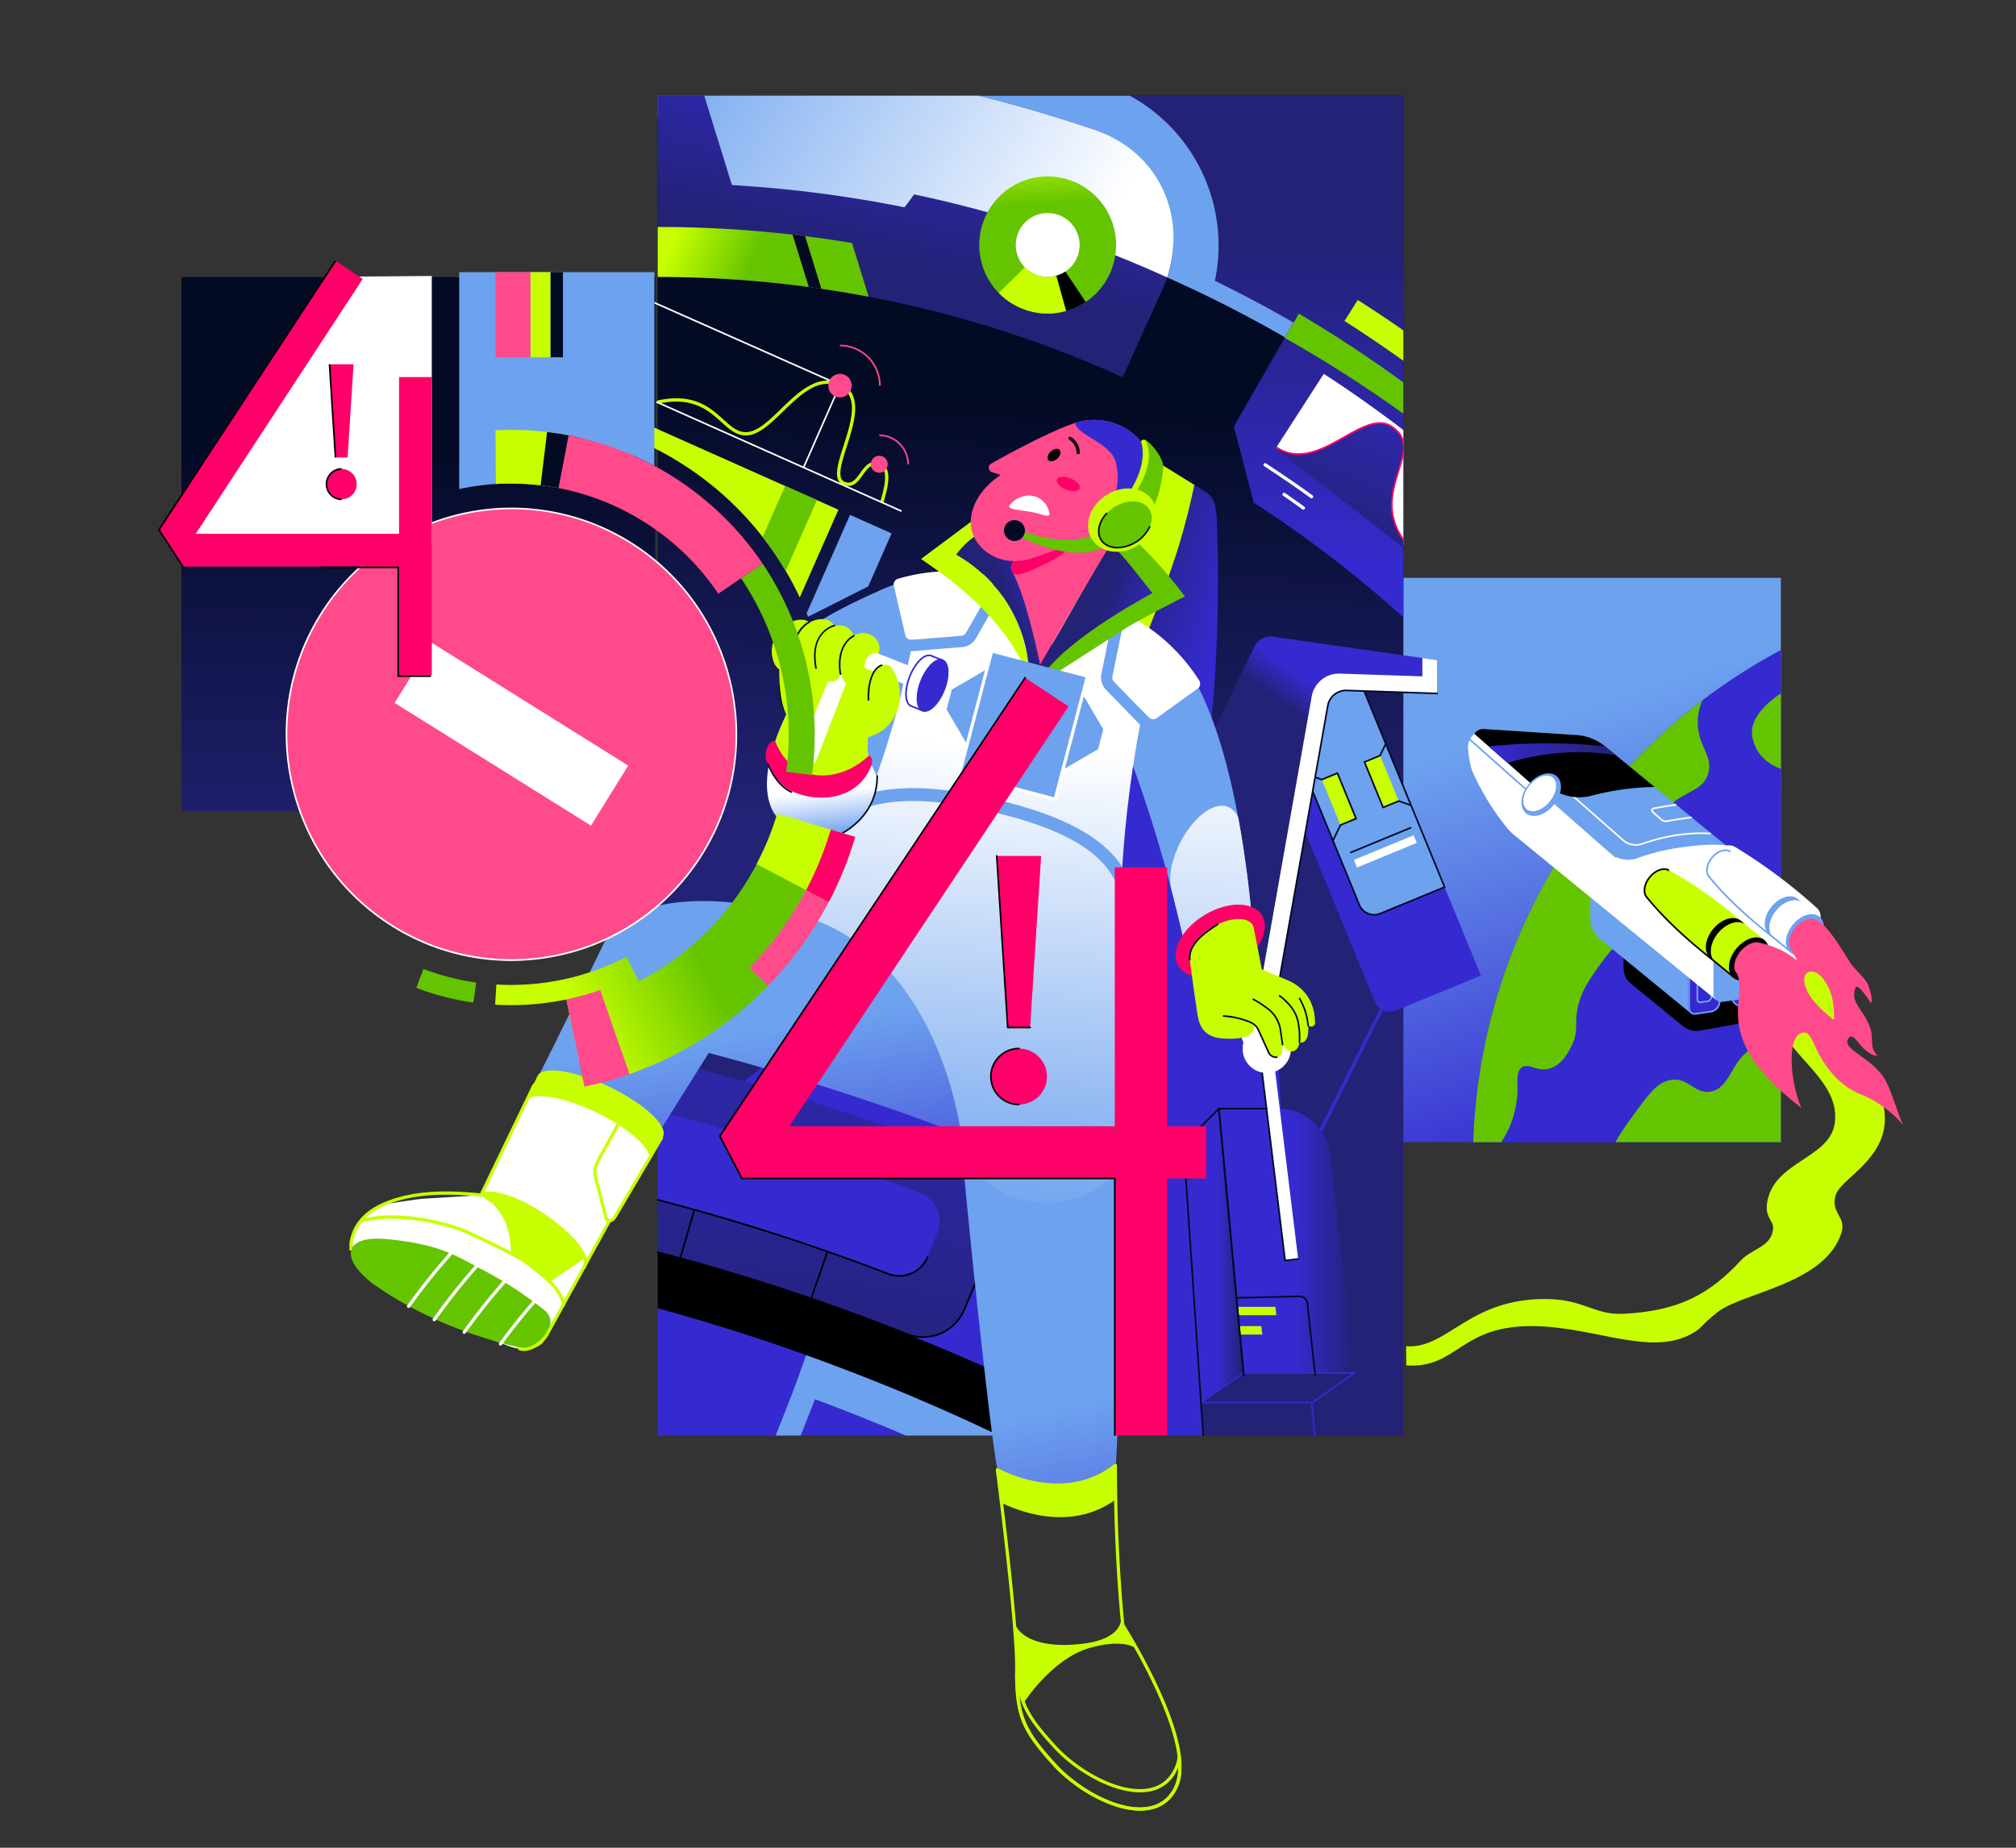 <svg xmlns="http://www.w3.org/2000/svg" version="1.1" viewBox="0 0 3000 2750" width="3000" height="2750">
<rect x="0" y="0" width="3000" height="2750" fill="#333333" stroke="none"/>
<defs/><!--ITEM: Illustration component 1--><g transform="translate(2085.0 860.0) rotate(0.0 282.5 420.0)  scale(2.471 2.472)"><svg width="228.698" height="339.782" viewBox="0.0 0.0 228.698 339.782"><defs>
    
    <linearGradient id="linear-gradient-i1" x1="6.706" y1="-154.597" x2="282.706" y2="677.403" gradientUnits="userSpaceOnUse">
      <stop offset="0.289" stop-color="#6da2ef" fill="#000000"/>
      <stop offset="0.577" stop-color="#352acf" fill="#000000"/>
    </linearGradient>
  </defs>
  <g>
    <rect width="228.698" height="339.782" style="         fill: url(#linear-gradient-i1);       "/>
    <path d="M228.7,339.782V43.456C121.777,100.422,47.926,211.28,43.4,339.782Z" style="         fill: #352acf;       "/>
    <path d="M228.7,339.782V282.916a25.007,25.007,0,0,0-15.173-.246c-14.5,4.923-14.578,25.043-27.617,26.726-9.287,1.2-12.756-8.556-23.163-7.127-7.879,1.082-12.856,7.63-20.045,17.372-5.626,7.624-10.553,14.3-13.545,20.141Z" style="         fill: #65c400;       "/>
    <path d="M228.7,69.619c-9.523,6.287-16.9,14.328-17.4,22.4-.376,6.13,3.237,11.958,3.563,12.472A26.389,26.389,0,0,0,228.7,114.915Z" style="         fill: #65c400;       "/>
    <path d="M43.4,339.782H60.273a58.924,58.924,0,0,0,9.82-31.276c.059-5.544-.814-11.434,2.673-13.809,4.008-2.731,8.766,2.6,16.035.891,8.4-1.975,12.842-11.629,14.255-14.7,4.1-8.909,1.023-12.318,3.563-23.163,2.179-9.3,6.441-15.333,12.918-24.5,9.789-13.854,14.79-15.562,20.936-23.609,19.527-25.566.2-49.12,18.708-69.934,10.679-12.009,22.71-10.464,25.836-22.272,2.659-10.042-5.09-14.761-6.236-27.617a32.407,32.407,0,0,1,2.663-16.055C100.526,135.258,47.224,231.223,43.4,339.782Z" style="         fill: #65c400;       "/>
  </g>
</svg></g><!--ITEM: Illustration component 2--><g transform="translate(977.5 142.5) rotate(0.0 613.75 997.5)  scale(2.439 2.444)"><svg width="503.258" height="816.434" viewBox="0.0 0.0 503.258 816.434"><defs xmlns:xlink="http://www.w3.org/1999/xlink">
    
    <linearGradient id="linear-gradient-i2" x1="249.412" y1="-71.552" x2="209.412" y2="823.114" gradientUnits="userSpaceOnUse">
      <stop offset="0.289" stop-color="#030a24" fill="#000000"/>
      <stop offset="0.577" stop-color="#232276" fill="#000000"/>
    </linearGradient>
    <linearGradient id="&#1041;&#1077;&#1079;&#1099;&#1084;&#1103;&#1085;&#1085;&#1099;&#1081;_&#1075;&#1088;&#1072;&#1076;&#1080;&#1077;&#1085;&#1090;_3-i2" data-name="&#1041;&#1077;&#1079;&#1099;&#1084;&#1103;&#1085;&#1085;&#1099;&#1081; &#1075;&#1088;&#1072;&#1076;&#1080;&#1077;&#1085;&#1090; 3" x1="346.148" y1="325.685" x2="278.903" y2="305.039" gradientUnits="userSpaceOnUse">
      <stop offset="0" stop-color="#352acf" fill="#000000"/>
      <stop offset="1" stop-color="#232276" fill="#000000"/>
    </linearGradient>
    <clipPath id="clip-path-i2">
      <path d="M403.04,353.708h52.236a0,0,0,0,1,0,0v143.5a0,0,0,0,1,0,0H412.849a9.809,9.809,0,0,1-9.809-9.809V353.708A0,0,0,0,1,403.04,353.708Z" transform="translate(-129.573 195.217) rotate(-22.356)" style="         fill: none;       "/>
    </clipPath>
    <linearGradient id="&#1041;&#1077;&#1079;&#1099;&#1084;&#1103;&#1085;&#1085;&#1099;&#1081;_&#1075;&#1088;&#1072;&#1076;&#1080;&#1077;&#1085;&#1090;_3-2-i2" x1="421.429" y1="374.136" x2="409.229" y2="390.912" xlink:href="#&#1041;&#1077;&#1079;&#1099;&#1084;&#1103;&#1085;&#1085;&#1099;&#1081;_&#1075;&#1088;&#1072;&#1076;&#1080;&#1077;&#1085;&#1090;_3-i2"/>
    <linearGradient id="&#1041;&#1077;&#1079;&#1099;&#1084;&#1103;&#1085;&#1085;&#1099;&#1081;_&#1075;&#1088;&#1072;&#1076;&#1080;&#1077;&#1085;&#1090;_6-i2" data-name="&#1041;&#1077;&#1079;&#1099;&#1084;&#1103;&#1085;&#1085;&#1099;&#1081; &#1075;&#1088;&#1072;&#1076;&#1080;&#1077;&#1085;&#1090; 6" x1="342.885" y1="697.28" x2="425.721" y2="697.28" gradientUnits="userSpaceOnUse">
      <stop offset="0.561" stop-color="#352acf" fill="#000000"/>
      <stop offset="1" stop-color="#232276" fill="#000000"/>
    </linearGradient>
    <linearGradient id="&#1041;&#1077;&#1079;&#1099;&#1084;&#1103;&#1085;&#1085;&#1099;&#1081;_&#1075;&#1088;&#1072;&#1076;&#1080;&#1077;&#1085;&#1090;_6-2-i2" x1="321.354" y1="706.325" x2="357.888" y2="706.325" xlink:href="#&#1041;&#1077;&#1079;&#1099;&#1084;&#1103;&#1085;&#1085;&#1099;&#1081;_&#1075;&#1088;&#1072;&#1076;&#1080;&#1077;&#1085;&#1090;_6-i2"/>
    <linearGradient id="linear-gradient-2-i2" x1="131.956" y1="463.226" x2="82.623" y2="788.559" xlink:href="#&#1041;&#1077;&#1079;&#1099;&#1084;&#1103;&#1085;&#1085;&#1099;&#1081;_&#1075;&#1088;&#1072;&#1076;&#1080;&#1077;&#1085;&#1090;_3-i2"/>
    <linearGradient id="&#1041;&#1077;&#1079;&#1099;&#1084;&#1103;&#1085;&#1085;&#1099;&#1081;_&#1075;&#1088;&#1072;&#1076;&#1080;&#1077;&#1085;&#1090;_3-3-i2" x1="228.734" y1="286.216" x2="228.734" y2="88.776" xlink:href="#&#1041;&#1077;&#1079;&#1099;&#1084;&#1103;&#1085;&#1085;&#1099;&#1081;_&#1075;&#1088;&#1072;&#1076;&#1080;&#1077;&#1085;&#1090;_3-i2"/>
    <linearGradient id="&#1041;&#1077;&#1079;&#1099;&#1084;&#1103;&#1085;&#1085;&#1099;&#1081;_&#1075;&#1088;&#1072;&#1076;&#1080;&#1077;&#1085;&#1090;_3-4-i2" x1="176.789" y1="-30.618" x2="144.416" y2="103.763" xlink:href="#&#1041;&#1077;&#1079;&#1099;&#1084;&#1103;&#1085;&#1085;&#1099;&#1081;_&#1075;&#1088;&#1072;&#1076;&#1080;&#1077;&#1085;&#1090;_3-i2"/>
    <linearGradient id="linear-gradient-3-i2" x1="-134.955" y1="18.086" x2="201.045" y2="159.419" gradientUnits="userSpaceOnUse">
      <stop offset="0.44" stop-color="#c8ff00" fill="#000000"/>
      <stop offset="0.577" stop-color="#65c400" fill="#000000"/>
    </linearGradient>
    <linearGradient id="linear-gradient-4-i2" x1="-251.931" y1="-210.836" x2="637.402" y2="327.83" gradientUnits="userSpaceOnUse">
      <stop offset="0.289" stop-color="#6da2ef" fill="#000000"/>
      <stop offset="0.577" stop-color="#fff" fill="#000000"/>
    </linearGradient>
    <linearGradient id="linear-gradient-5-i2" x1="227.807" y1="-100.532" x2="243.807" y2="187.468" xlink:href="#linear-gradient-3-i2"/>
    <clipPath id="clip-path-2-i2">
      <rect x="350.703" y="96.532" width="104.743" height="198.273" style="         fill: none;       "/>
    </clipPath>
    <linearGradient id="&#1041;&#1077;&#1079;&#1099;&#1084;&#1103;&#1085;&#1085;&#1099;&#1081;_&#1075;&#1088;&#1072;&#1076;&#1080;&#1077;&#1085;&#1090;_3-5-i2" x1="466.619" y1="141.471" x2="411.952" y2="276.138" xlink:href="#&#1041;&#1077;&#1079;&#1099;&#1084;&#1103;&#1085;&#1085;&#1099;&#1081;_&#1075;&#1088;&#1072;&#1076;&#1080;&#1077;&#1085;&#1090;_3-i2"/>
  </defs>
  <g>
    <rect x="0.5" width="454.947" height="815.907" style="         fill: url(#linear-gradient-i2);       "/>
    <polygon points="378.999 586.116 330.855 457.863 302.46 398.514 0.5 642.934 0.5 815.907 333.339 815.907 331.984 795.833 357.888 777.743 373.57 767.885 382.315 642.86 378.999 586.116" style="         fill: #352acf;       "/>
    <path d="M286.263,215.169l49.022,30.386a13.244,13.244,0,0,1,6.256,10.7c.8,18.927,1.057,38.913.565,59.859a909.454,909.454,0,0,1-7.409,96.414L189.989,369.871Z" style="         fill: url(#&#1041;&#1077;&#1079;&#1099;&#1084;&#1103;&#1085;&#1085;&#1099;&#1081;_&#1075;&#1088;&#1072;&#1076;&#1080;&#1077;&#1085;&#1090;_3-i2);       "/>
    <path d="M292.173,218.832,229.56,314.5c21.2,7.321,44.2,21.867,65.406,29.188,5.719-13.552,18.863-48.012,23.923-64.845,3.974-13.224,7.084-25.789,9.541-37.536Z" style="         fill: #c8ff00;       "/>
    <rect x="377.899" y="591.945" width="91.687" height="1.999" transform="translate(-296.256 705.835) rotate(-63.36)" style="         fill: #352acf;       "/>
    <path d="M400.993,354.113h65.876a0,0,0,0,1,0,0V555.876a0,0,0,0,1,0,0H410.8a9.809,9.809,0,0,1-9.809-9.809V354.113A0,0,0,0,1,400.993,354.113Z" transform="translate(-140.449 199.252) rotate(-22.356)" style="         fill: #352acf;       "/>
    <g>
      <path d="M403.04,353.708h52.236a0,0,0,0,1,0,0v143.5a0,0,0,0,1,0,0H412.849a9.809,9.809,0,0,1-9.809-9.809V353.708A0,0,0,0,1,403.04,353.708Z" transform="translate(-129.573 195.217) rotate(-22.356)" style="         fill: #6da2ef;       "/>
      <path d="M437.634,499.262a10.334,10.334,0,0,1-9.534-6.393L377.059,368.764l49.235-20.25.19.462,54.773,133.177-39.7,16.328A10.3,10.3,0,0,1,437.634,499.262Zm-59.27-129.954,50.662,123.18a9.309,9.309,0,0,0,12.149,5.068l38.777-15.948-54.2-131.789Z" style="         fill: #030a24;       "/>
    </g>
    <g style="         clip-path: url(#clip-path-i2);       ">
      <polygon points="417.068 444.114 426.608 440.19 415.22 412.503 405.681 416.426 408.456 423.174 417.068 444.114" style="         fill: #c8ff03;       "/>
      <path d="M408.1,463.154h-.014a.5.5,0,0,1-.449-.309L385.8,409.751a.5.5,0,0,1,.63-.662l19.238,6.8,9.362-3.851a.5.5,0,0,1,.653.272L427.07,440a.5.5,0,0,1-.272.653l-9.363,3.851-8.885,18.368A.5.5,0,0,1,408.1,463.154Zm-20.949-52.749,20.986,51.025,8.481-17.534a.505.505,0,0,1,.26-.245l9.077-3.733-11.007-26.763-9.076,3.734a.507.507,0,0,1-.358.009Z" style="         fill: #030a24;       "/>
      <polygon points="441.247 401.799 431.708 405.722 443.095 433.409 452.635 429.486 449.86 422.739 441.247 401.799" style="         fill: #c8ff03;       "/>
      <path d="M472.051,436.852a.513.513,0,0,1-.167-.028l-19.236-6.8-9.362,3.851a.5.5,0,0,1-.654-.273l-11.387-27.687a.5.5,0,0,1,.272-.653l9.364-3.85,8.884-18.368a.556.556,0,0,1,.465-.282.5.5,0,0,1,.448.309l21.836,53.094a.5.5,0,0,1-.463.69Zm-19.417-7.866a.527.527,0,0,1,.167.028l18.363,6.494-20.986-51.025-8.48,17.533a.507.507,0,0,1-.26.246l-9.078,3.732,11.008,26.763,9.076-3.734A.526.526,0,0,1,452.634,428.986Z" style="         fill: #030a24;       "/>
      <path d="M423.4,461.292a.5.5,0,0,1-.19-.963l36.464-15a.5.5,0,1,1,.381.926l-36.465,15A.51.51,0,0,1,423.4,461.292Z" style="         fill: #030a24;       "/>
      <rect x="424.744" y="457.655" width="39.429" height="5.009" transform="translate(-141.63 203.663) rotate(-22.358)" style="         fill: #fff;       "/>
    </g>
    <path d="M314.459,439.409,364.38,335.663a11.169,11.169,0,0,1,11.639-6.215L476,343.687v20.3l-55.277-1.836a11.167,11.167,0,0,0-11.368,9.213L377.348,551.973l-27.74-8.192Z" style="         fill: url(#&#1041;&#1077;&#1079;&#1099;&#1084;&#1103;&#1085;&#1085;&#1099;&#1081;_&#1075;&#1088;&#1072;&#1076;&#1080;&#1077;&#1085;&#1090;_3-2-i2);       "/>
    <path d="M467.03,342.409v11.165L416.7,351.9a16.882,16.882,0,0,0-17.184,13.927l-31.145,175.73-21.671-6.4,2.9,8.623,27.74,8.192,32.009-180.608a11.167,11.167,0,0,1,11.368-9.213L476,363.988v-20.3Z" style="         fill: #fff;       "/>
    <path d="M377.348,552.473a.533.533,0,0,1-.088-.008.5.5,0,0,1-.4-.579l32.01-180.608a11.762,11.762,0,0,1,11.876-9.626l55.277,1.836a.5.5,0,0,1-.016,1h-.017l-55.277-1.836a10.777,10.777,0,0,0-10.859,8.8L377.84,552.059A.5.5,0,0,1,377.348,552.473Z" style="         fill: #030a24;       "/>
    <path d="M425.721,777.743H357.888l-15-160.926h36.209a32.19,32.19,0,0,1,32,28.651Z" style="         fill: url(#&#1041;&#1077;&#1079;&#1099;&#1084;&#1103;&#1085;&#1085;&#1099;&#1081;_&#1075;&#1088;&#1072;&#1076;&#1080;&#1077;&#1085;&#1090;_6-i2);       "/>
    <polygon points="331.984 795.833 357.888 777.743 342.885 616.817 321.354 638.324 331.984 795.833" style="         fill: url(#&#1041;&#1077;&#1079;&#1099;&#1084;&#1103;&#1085;&#1085;&#1099;&#1081;_&#1075;&#1088;&#1072;&#1076;&#1080;&#1077;&#1085;&#1090;_6-2-i2);       "/>
    <path d="M399.817,796.333H331.984a.5.5,0,0,1-.286-.91l25.9-18.09a.5.5,0,0,1,.286-.09H425.72a.5.5,0,0,1,.287.91l-25.9,18.09A.5.5,0,0,1,399.817,796.333Zm-66.244-1H399.66l24.472-17.09H358.046Z" style="         fill: #352acf;       "/>
    <rect x="375.695" y="584.742" width="8.013" height="124.555" transform="translate(-75.932 51.028) rotate(-6.991)" style="         fill: #fff;       "/>
    <path d="M383.305,709.822a.5.5,0,0,1-.5-.439l-11.344-92.506a.5.5,0,0,1,.436-.557.494.494,0,0,1,.557.436l11.283,92.008,7.458-.915a.5.5,0,1,1,.121.993l-7.954.976A.408.408,0,0,1,383.305,709.822Z" style="         fill: #030a24;       "/>
    <circle cx="372.121" cy="580.348" r="14.752" style="         fill: #fff;       "/>
    <rect x="400.24" y="795.791" width="1" height="20.192" transform="matrix(0.996, -0.091, 0.091, 0.996, -71.987, 40.005)" style="         fill: #352acf;       "/>
    <polygon points="377.38 737.489 354.135 737.489 354.613 742.609 377.956 742.609 377.38 737.489" style="         fill: #c8ff00;       "/>
    <polygon points="368.8 749.258 355.232 749.258 355.71 754.379 369.376 754.379 368.8 749.258" style="         fill: #c8ff00;       "/>
    <polygon points="357.39 777.79 342.336 616.316 371.396 616.316 368.768 594.882 369.76 594.761 372.527 617.316 343.433 617.316 358.386 777.696 357.39 777.79" style="         fill: #030a24;       "/>
    <path d="M333.338,816.407a.5.5,0,0,1-.5-.467L320.854,638.357a.5.5,0,0,1,.146-.386l21.531-21.508a.5.5,0,0,1,.851.306L358.54,779.344a.5.5,0,1,1-1,.093L342.485,617.922l-20.617,20.6,11.97,177.357a.5.5,0,0,1-.466.532Z" style="         fill: #030a24;       "/>
    <path d="M401.166,779.462l-4.753-43.946a4.362,4.362,0,0,0-4.356-3.894h-.109l-38.309.917-.023-1,38.308-.917h.134a5.358,5.358,0,0,1,5.349,4.785l4.753,43.947Z" style="         fill: #030a24;       "/>
    <path d="M192.916,647.058q-21.356-8.45-43.048-16.225c-9.781-3.5-57.1-19.178-71.046-23.356Q40.116,595.879.5,586.431V704.225a1297.592,1297.592,0,0,1,151.781,49.749,27.347,27.347,0,0,0,35.2-14.685l22.26-51.9A30.463,30.463,0,0,0,192.916,647.058Z" style="         fill: url(#linear-gradient-2-i2);       "/>
    <path d="M162.442,756.437a27.944,27.944,0,0,1-10.346-2A1302.069,1302.069,0,0,0,.374,704.709a.5.5,0,0,1-.358-.61.494.494,0,0,1,.61-.357A1302.565,1302.565,0,0,1,152.465,753.51a26.689,26.689,0,0,0,34.551-14.418l22.261-51.9a29.961,29.961,0,0,0-16.545-39.666.5.5,0,1,1,.367-.929,30.963,30.963,0,0,1,17.1,40.99l-22.261,51.9A27.72,27.72,0,0,1,162.442,756.437Z" fill="#000000"/>
    <path d="M94.122,732.928a.474.474,0,0,1-.165-.029.5.5,0,0,1-.307-.636l9.99-28.566a.5.5,0,1,1,.944.33l-9.991,28.566A.5.5,0,0,1,94.122,732.928Z" fill="#000000"/>
    <path d="M13.4,711.252a.5.5,0,0,1-.48-.641l9.488-32.374a.494.494,0,0,1,.62-.339.5.5,0,0,1,.339.62l-9.488,32.374A.5.5,0,0,1,13.4,711.252Z" fill="#000000"/>
    <path d="M208.874,815.907A1248.566,1248.566,0,0,0,91.09,766.887l-7.883,22.059q34.869,12.463,68.735,26.961Z" style="         fill: #6da2ef;       "/>
    <polyline points="90.004 771.45 72.474 815.907 87.738 815.907 105.268 771.45" style="         fill: #6da2ef;       "/>
    <path d="M.5,704.217v34.16a1246.192,1246.192,0,0,1,209.474,78.057l7.611-34.411A1297.607,1297.607,0,0,0,.5,704.217Z" fill="#000000"/>
    <path d="M160.338,667.986A1381.68,1381.68,0,0,0,.5,618.557v53.8a1308.826,1308.826,0,0,1,140.635,45.084,18.714,18.714,0,0,0,24.112-10.493l5.811-14.534A18.689,18.689,0,0,0,160.338,667.986Z" style="         fill: #352acf;       "/>
    <path d="M147.808,719.181a19.09,19.09,0,0,1-6.852-1.272A1313.372,1313.372,0,0,0,.374,672.843a.5.5,0,1,1,.252-.969,1315,1315,0,0,1,140.689,45.1,18.3,18.3,0,0,0,23.468-10.211.5.5,0,1,1,.928.371A19.293,19.293,0,0,1,147.808,719.181Z" fill="#000000"/>
    <g>
      <path d="M455.447,317.677V0H2.021L142.963,52.037c81.921,17.169,164.016,45.5,240.263,95.089l-31.2,54.3,12.171,46.44h0A700.958,700.958,0,0,1,455.447,317.677Z" style="         fill: url(#&#1041;&#1077;&#1079;&#1099;&#1084;&#1103;&#1085;&#1085;&#1099;&#1081;_&#1075;&#1088;&#1072;&#1076;&#1080;&#1077;&#1085;&#1090;_3-3-i2);       "/>
      <g>
        <path d="M290.008,110.953l2.182-8.535c.956.395,1.915.782,2.869,1.181q4.881,2.038,9.727,4.141c1.431.62,2.853,1.256,4.279,1.885q3.06,1.349,6.11,2.718,2.343,1.057,4.677,2.132,2.9,1.331,5.781,2.684c1.521.713,3.044,1.425,4.56,2.148q3.312,1.579,6.6,3.195c1.155.564,2.316,1.118,3.468,1.687l0,0q21.878,10.818,42.966,22.939l5.166-8.992q-23.473-13.518-47.929-25.465A103.942,103.942,0,0,0,288.624,0H.5V13.552L25.132,51.419a781.848,781.848,0,0,1,264.779,59.492Z" style="         fill: #6da2ef;       "/>
        <path d="M267.381,20.827Q232.553,8.867,196.363,0H.5V110.347a685.12,685.12,0,0,1,283.72,61.081l24.555-54.223C326,79.157,306.884,34.391,267.381,20.827Z" style="         fill: url(#&#1041;&#1077;&#1079;&#1099;&#1084;&#1103;&#1085;&#1085;&#1099;&#1081;_&#1075;&#1088;&#1072;&#1076;&#1080;&#1077;&#1085;&#1090;_3-4-i2);       "/>
        <g>
          <path d="M129.2,122.379l-10.145-32.73A723.037,723.037,0,0,0,.5,79.906v30.441A691.239,691.239,0,0,1,129.2,122.379Z" style="         fill: url(#linear-gradient-3-i2);       "/>
          <path d="M92.69,116.49q3.843.516,7.671,1.072L90.419,85.486q-3.805-.476-7.622-.913Z" style="         fill: #030a24;       "/>
        </g>
        <path d="M266.71,20.6C243.636,12.849,220.185,5.842,196.284,0H28.92L45.783,54.4A763.64,763.64,0,0,1,151.136,67.937l5.839-7.872a748.438,748.438,0,0,1,154.354,50.553C323.965,71.417,304.865,33.416,266.71,20.6Z" style="         fill: url(#linear-gradient-4-i2);       "/>
        <g>
          <circle cx="238.441" cy="90.882" r="23.138" style="         fill: #fff;       "/>
          <path d="M238.441,49.133A41.749,41.749,0,1,0,280.19,90.882,41.749,41.749,0,0,0,238.441,49.133Zm0,61.214a19.465,19.465,0,1,1,19.465-19.465A19.464,19.464,0,0,1,238.441,110.347Z" style="         fill: url(#linear-gradient-5-i2);       "/>
          <path d="M249.262,107.061a19.356,19.356,0,0,1-8.291,3.1l2.9,22.1a41.5,41.5,0,0,0,17.78-6.682Z" fill="#000000"/>
          <path d="M243.7,109.608a19.341,19.341,0,0,1-19.171-5.128L208.59,120.056a41.715,41.715,0,0,0,41.133,11.02Z" style="         fill: #c8ff00;       "/>
        </g>
      </g>
      <g style="         clip-path: url(#clip-path-2-i2);       ">
        <g>
          <path d="M399.453,245.157a.99.99,0,0,1-.581-.187l-1.066-.767c-8.891-6.392-18.067-12.655-27.27-18.617a1,1,0,1,1,1.088-1.678c9.229,5.979,18.431,12.261,27.351,18.671l1.061.766a1,1,0,0,1-.583,1.812Z" style="         fill: #fff;       "/>
          <path d="M394.468,252.076a1,1,0,0,1-.584-.189l-1.4-1.008c-3.414-2.45-6.9-4.9-10.352-7.283a1,1,0,0,1,1.135-1.647c3.466,2.39,6.959,4.848,10.383,7.3l1.4,1.011a1,1,0,0,1-.586,1.811Z" style="         fill: #fff;       "/>
        </g>
        <path d="M458.944,196.159l9.2-12.12A784.1,784.1,0,0,0,391.7,132.714l-8.636,14.753A781.687,781.687,0,0,1,458.944,196.159Z" style="         fill: #65c400;       "/>
        <path d="M477.243,177.58l10.168-11.268q-28.869-22.287-59.774-41.935l-8.107,12.784Q449.323,156.094,477.243,177.58Z" style="         fill: #c8ff00;       "/>
        <path d="M467.577,284.45l35.681-40.784c-.163-.21-.337-.421-.5-.632a751.511,751.511,0,0,0-95.858-73.69l-29.46,45.569A705.591,705.591,0,0,1,467.577,284.45Z" style="         fill: #fff;       "/>
        <path d="M468.266,283.663c-45.571-36.739,5.075-65.916-19.99-82.26-17.875-11.655-44.7,29.724-70.305,12.685l-.534.825,90.14,69.537Z" style="         fill: url(#&#1041;&#1077;&#1079;&#1099;&#1084;&#1103;&#1085;&#1085;&#1099;&#1081;_&#1075;&#1088;&#1072;&#1076;&#1080;&#1077;&#1085;&#1090;_3-5-i2);       "/>
        <path d="M467.952,284.053c-26.65-21.486-20.7-40.47-15.925-55.724,3.471-11.081,6.212-19.833-4.024-26.507-7.857-5.122-17.835.524-28.4,6.5-12.971,7.339-27.674,15.658-41.911,6.182l.555-.832c13.728,9.136,28.145.977,40.864-6.221,10.836-6.131,21.07-11.919,29.437-6.467,10.871,7.088,7.887,16.614,4.432,27.644-4.687,14.965-10.52,33.589,15.6,54.645Z" style="         fill: #ff0068;       "/>
      </g>
    </g>
  </g>
</svg></g><!--ITEM: Illustration component 3--><g transform="translate(270.0 412.5) rotate(0.0 352.5 397.5)  scale(2.434 2.443)"><svg width="289.662" height="325.381" viewBox="0.0 0.0 289.662 325.381"><defs>
    
    <linearGradient id="linear-gradient-i3" x1="147.211" y1="-156.686" x2="140.544" y2="737.98" gradientUnits="userSpaceOnUse">
      <stop offset="0.289" stop-color="#030a24" fill="#000000"/>
      <stop offset="0.577" stop-color="#232276" fill="#000000"/>
    </linearGradient>
  </defs>
  <rect width="289.662" height="325.381" style="         fill: url(#linear-gradient-i3);       "/>
</svg></g><!--ITEM: Illustration component 4--><g transform="translate(2092.5 1085.0) rotate(0.0 370.0 473.75)  scale(2.435 2.437)"><svg width="303.88" height="388.781" viewBox="0.0 0.0 303.88 388.781"><defs>
    
    <linearGradient id="&#1041;&#1077;&#1079;&#1099;&#1084;&#1103;&#1085;&#1085;&#1099;&#1081;_&#1075;&#1088;&#1072;&#1076;&#1080;&#1077;&#1085;&#1090;_3-i4" data-name="&#1041;&#1077;&#1079;&#1099;&#1084;&#1103;&#1085;&#1085;&#1099;&#1081; &#1075;&#1088;&#1072;&#1076;&#1080;&#1077;&#1085;&#1090; 3" x1="50.507" y1="14.741" x2="127.996" y2="14.741" gradientUnits="userSpaceOnUse">
      <stop offset="0" stop-color="#352acf" fill="#000000"/>
      <stop offset="1" stop-color="#232276" fill="#000000"/>
    </linearGradient>
  </defs>
  <g>
    <path d="M132.81,138.941l.08,7.613a11.291,11.291,0,0,0,4.134,8.615L169,181.377a13.163,13.163,0,0,0,10.652,2.779l49.149-8.753-13.093-16.818Z" fill="#000000"/>
    <path d="M112.546,100.608l.052,15.4a15.745,15.745,0,0,0,5.771,12.131l55.577,45.5V149.258Z" style="         fill: #6da2ef;       "/>
    <g>
      <path d="M186.192,173.064l-9.277,1.364a3.935,3.935,0,0,1-4.507-3.893v-22.78l19.669,1.391v17.106A6.885,6.885,0,0,1,186.192,173.064Z" style="         fill: #352acf;       "/>
      <path d="M173.408,148.828l17.669,1.25v16.174a5.919,5.919,0,0,1-5.03,5.823l-9.278,1.363a2.891,2.891,0,0,1-.434.032,2.935,2.935,0,0,1-2.927-2.935V148.828m-1-1.073v22.78a3.935,3.935,0,0,0,3.927,3.935,4.1,4.1,0,0,0,.58-.042l9.277-1.364a6.885,6.885,0,0,0,5.885-6.812V149.146l-19.669-1.391Z" style="         fill: #6da2ef;       "/>
    </g>
    <path d="M179.669,167.439a2.217,2.217,0,0,1-2.216-2.217V148.305l9.579.679v14.37a3.523,3.523,0,0,1-3,3.467l-4.046.594A2.181,2.181,0,0,1,179.669,167.439Zm-1.216-18.06v15.843a1.215,1.215,0,0,0,1.394,1.2l4.046-.595a2.517,2.517,0,0,0,2.139-2.476V149.915Z" style="         fill: #6da2ef;       "/>
    <g>
      <path d="M206.375,169.768l13.239-1.945V149.146H198.488v13.809A6.886,6.886,0,0,0,206.375,169.768Z" style="         fill: #352acf;       "/>
      <path d="M218.614,150.146v16.813l-12.384,1.82a6.059,6.059,0,0,1-.869.063,5.886,5.886,0,0,1-5.873-5.887V150.146h19.126m1-1H198.488v13.809a6.888,6.888,0,0,0,6.873,6.887,7,7,0,0,0,1.014-.074l13.239-1.945V149.146Z" style="         fill: #6da2ef;       "/>
    </g>
    <path d="M190.119,68.545,140.254,71.5l-15.009,8.483L142.76,92.975l52.581,33.96,41.092,19.3,7.094-3.443,9.321-26.1A6.85,6.85,0,0,0,251,109.311a328.979,328.979,0,0,0-30.57-24.535c-6.582-4.665-13.027-8.869-19.257-12.659a7.131,7.131,0,0,0-3.5-1.03l-2.37-.07Z" style="         fill: #fff;       "/>
    <path d="M189.21,165.318,66.55,65.208a36.4,36.4,0,0,1-5.229-5.229,150.888,150.888,0,0,1-15.93-24.037c-1.773-3.329-3.335-6.583-4.736-9.719-1.644-3.68-2.458-10.044-2.837-14.274a10.044,10.044,0,0,1,2.335-7.382l1.474-1.742,92.707,81.323,75.248,56.087L189.21,165.318" style="         fill: #fff;       "/>
    <path d="M241.716,160.128l-48.615,6.5a4.671,4.671,0,0,1-5.289-4.63v-38.78l23.565,4.013,34.39,28.21A4.67,4.67,0,0,1,241.716,160.128Z" style="         fill: #6da2ef;       "/>
    <g>
      <path d="M207.02,119.129c-14.342-12.286-30.051-24.228-46.463-32.861l0,0c-3.179-1.812-8.22-.082-11.712,4.179-3.519,4.3-4.213,9.631-1.744,12.373h0c11.69,14.4,26.485,27.452,41.35,39.1l11.815,9.683,18.646-22.754Z" style="         fill: #c8ff00;       "/>
      <path d="M199.946,151.993l-11.814-9.683c-17.778-13.93-31.329-26.745-41.421-39.172-2.653-2.947-1.91-8.546,1.745-13.006,3.609-4.4,8.918-6.249,12.348-4.3l-.247.434.354.352-.271.272-.332-.188c-3.007-1.715-7.773.029-11.079,4.062-3.29,4.014-4.062,9.162-1.757,11.721,10.058,12.387,23.558,25.152,41.286,39.042l11.823,9.689Z" fill="#000000"/>
      <path d="M188.934,142.321c-4.24-3.475-3.5-11.386,1.645-17.669s12.761-8.56,17-5.085l-3.031-2.484c-4.241-3.475-11.853-1.2-17,5.085s-5.886,14.194-1.645,17.669Z" fill="#000000"/>
      <path d="M218.91,128.852c-4.24-3.475-11.921-1.114-17.156,5.273s-6.04,14.383-1.8,17.858,11.922,1.115,17.156-5.273,6.04-14.383,1.8-17.858Z" fill="#000000"/>
      <path d="M217.006,131.176c2.853,2.337,1.889,8.619-2.064,13.441s-9.921,7-12.774,4.665-1.888-8.618,2.065-13.441,9.921-7,12.773-4.665" style="         fill: #ff4a8b;       "/>
    </g>
    <g>
      <path d="M241.6,105.642C228.092,94.069,213.3,82.822,197.837,74.69l0,0c-2.994-1.707-7.743-.077-11.032,3.936-3.315,4.045-3.968,9.071-1.642,11.654h0c11.01,13.559,24.946,25.857,38.947,36.829l11.129,9.119L252.8,114.8Z" style="         fill: #fff;       "/>
      <path d="M234.92,136.619,223.791,127.5c-16.751-13.127-29.518-25.2-39.019-36.9-2.507-2.784-1.807-8.075,1.645-12.287,3.41-4.159,8.424-5.9,11.666-4.054l.387.2-.461.887-.4-.21c-2.842-1.617-7.311.023-10.414,3.811-3.09,3.769-3.818,8.6-1.658,11,9.47,11.661,22.184,23.682,38.885,36.77l11.138,9.127Z" style="         fill: #6da2ef;       "/>
      <path d="M224.565,127.486c-3.994-3.273-3.3-10.724,1.55-16.642s12.019-8.063,16.013-4.789l-2.855-2.34c-3.994-3.273-11.163-1.129-16.013,4.789s-5.544,13.369-1.55,16.643Z" style="         fill: #6da2ef;       "/>
      <path d="M252.622,114.654c-4.093-3.354-11.41-1.192-16.344,4.829s-5.617,13.621-1.524,16.975,11.41,1.192,16.344-4.829,5.617-13.621,1.524-16.975Z" style="         fill: #6da2ef;       "/>
    </g>
    <path d="M250.447,116.762c2.852,2.337,1.888,8.619-2.064,13.441s-9.922,7-12.775,4.665-1.888-8.618,2.065-13.441,9.921-7,12.774-4.665" style="         fill: #ff4a8b;       "/>
    <rect x="55.899" y="-2.076" width="1" height="48.004" transform="translate(2.562 49.551) rotate(-48.408)" style="         fill: #6da2ef;       "/>
    <path d="M232.755,189.4c11.535,16.64,31.768,29.891,29.232,50.919-2.652,21.991-37.165,23.443-41.359,48.7-1.839,11.068,5.813,10.709,3,19.27-2.731,8.308-12.979,9.682-19.135,16.3-19.026,20.451-37.545,30.85-71.681,32.543-17.722.878-23.729-8.649-46.431-9.009-47.99-.762-60.919,30.63-86.33,28.812-.17,3.875.171,7.854,0,11.729,31.908,2.147,32.637-25.406,79.843-23.965,37.44,1.143,70.29,18.639,95.127,4.317,6.572-3.79,4.146-4,15.043-12.715,15.387-12.3,65.641-17.1,75.876-48.4,3.4-10.394-6.973-12.063-3.355-23.454,3.792-11.941,42.288-25.935,26-64.353-11.713-12.78-20.807-23.414-32.519-36.194l-31.74-50.729-17.307,13.478" style="         fill: #c8ff00;       "/>
    <path d="M270.2,189.026c3.748-5.7,7.753,9.833,17.964,10.589-5.3-5.091-2.392-10.234-4.4-16.608-3.612-11.438-12.97-15.764-9.077-25.133,1.328-3.194,9.524,9.705,9.524,9.705.79-2.764-.131-6.942-2.126-11.739-1.583-3.806-8.339-9.331-10.956-13.519-8.1-12.955-15.239-24.675-22.254-26.338l-2.437,3L235.044,134.29q1.063,1.752,2.131,3.687,1.014,1.845,1.884,3.6a45.972,45.972,0,0,0-12.428-7.629,64.92,64.92,0,0,0-11.143-3.534c-4.035,4.835-6.552,10.429-10.588,15.263,1.172,1.488-3.45,1.98-2.732,3.6,7.2,16.268-17.523,38.31,39.386,82.089-6.794-14.752-9.744-46.316,1.974-45.989,3.582.1,6.261,8.454,8.095,12.008,11.313,21.057,23.282,24.4,29.427,27.128a67.738,67.738,0,0,1,22.83,17.525c-3.126-5.629-6.909-20.538-11.3-28.057C284.778,200.63,265.846,195.644,270.2,189.026Z" style="         fill: #ff4a8b;       "/>
    <path d="M261.394,177.685s-9.123-6.87-13.839-13.527c-4.945-6.981-5.563-14.04-1.888-15.644,2.778-1.213,7.858-.113,12.6,9.729C262.319,166.657,261.394,177.685,261.394,177.685Z" style="         fill: #c8ff00;       "/>
    <path d="M195.3,71.017c-8.336-.842-18.591-.208-31.822,2a124.284,124.284,0,0,0-22.094,5.825A16.721,16.721,0,0,1,124.6,75.707l-54-47.471,1.871-7.878,69.924,7.3L195.3,71.017" style="         fill: #6da2ef;       "/>
    <path d="M140.342,71.287a12.222,12.222,0,0,1-8.092-2.994L98.871,38.952l.66-.752L132.91,67.541a11.525,11.525,0,0,0,11.466,2.048c20.443-7.227,35.961-6.527,41.061-6.294l.7.031-.039,1-.7-.032c-5.054-.227-20.424-.925-40.683,6.239A13.125,13.125,0,0,1,140.342,71.287Z" style="         fill: #fff;       "/>
    <path d="M158.819,56.854a5.063,5.063,0,0,1-3.352-1.279l-5.157-4.588a1.72,1.72,0,0,1,.8-2.969c1.554-.32,3.118-.612,4.653-.868,3.257-.545,6.386-1,9.3-1.356l.122.993c-2.9.352-6.012.806-9.256,1.349-1.522.254-3.074.543-4.615.86a.716.716,0,0,0-.556.525.7.7,0,0,0,.216.718l5.157,4.588a4.023,4.023,0,0,0,3.461.949c1.432-.292,2.889-.563,4.331-.8,3.709-.62,7.247-1.124,10.516-1.5l.114.994c-3.252.372-6.774.874-10.466,1.491-1.429.239-2.874.507-4.3.8A4.828,4.828,0,0,1,158.819,56.854Z" style="         fill: #fff;       "/>
    <path d="M41.627,2.825,77.268,34.09l19.614,6.2a29.426,29.426,0,0,0,16.367.447A162.189,162.189,0,0,1,151.837,35.4L121.582,10.608a30.839,30.839,0,0,0-17.541-6.921L47.761.015A7.029,7.029,0,0,0,42.1,2.3Z" fill="#000000"/>
    <path d="M50.507,10.615l11.536,10.12A147.5,147.5,0,0,1,128,15.864l-6.414-5.256c-.026-.021-.054-.039-.08-.061a344.487,344.487,0,0,0-70.995.068Z" style="         fill: url(#&#1041;&#1077;&#1079;&#1099;&#1084;&#1103;&#1085;&#1085;&#1099;&#1081;_&#1075;&#1088;&#1072;&#1076;&#1080;&#1077;&#1085;&#1090;_3-i4);       "/>
    <ellipse cx="82.526" cy="40.059" rx="14.709" ry="9.927" transform="translate(-0.767 78.498) rotate(-50.666)" style="         fill: #6da2ef;       "/>
    <ellipse cx="81.622" cy="39.318" rx="12.533" ry="7.858" transform="translate(-0.525 77.528) rotate(-50.666)" style="         fill: #fff;       "/>
  </g>
</svg></g><!--ITEM: Illustration component 5--><g transform="translate(520.0 625.0) rotate(0.0 718.75 1035.0)  scale(2.403 2.403)"><svg width="598.26" height="861.3" viewBox="0.0 0.0 598.26 861.3"><defs xmlns:xlink="http://www.w3.org/1999/xlink">
    
    <linearGradient id="&#1041;&#1077;&#1079;&#1099;&#1084;&#1103;&#1085;&#1085;&#1099;&#1081;_&#1075;&#1088;&#1072;&#1076;&#1080;&#1077;&#1085;&#1090;_3-i5" data-name="&#1041;&#1077;&#1079;&#1099;&#1084;&#1103;&#1085;&#1085;&#1099;&#1081; &#1075;&#1088;&#1072;&#1076;&#1080;&#1077;&#1085;&#1090; 3" x1="540.945" y1="124.61" x2="473.701" y2="103.964" gradientUnits="userSpaceOnUse">
      <stop offset="0" stop-color="#352acf" fill="#000000"/>
      <stop offset="1" stop-color="#232276" fill="#000000"/>
    </linearGradient>
    <linearGradient id="linear-gradient-i5" x1="496.84" y1="841.202" x2="571.71" y2="-268.901" gradientUnits="userSpaceOnUse">
      <stop offset="0.289" stop-color="#6da2ef" fill="#000000"/>
      <stop offset="0.577" stop-color="#fff" fill="#000000"/>
    </linearGradient>
    <linearGradient id="linear-gradient-2-i5" x1="171.113" y1="214.994" x2="269.758" y2="806.868" gradientUnits="userSpaceOnUse">
      <stop offset="0.289" stop-color="#6da2ef" fill="#000000"/>
      <stop offset="0.577" stop-color="#352acf" fill="#000000"/>
    </linearGradient>
    <linearGradient id="linear-gradient-3-i5" x1="414.105" y1="420.512" x2="541.98" y2="1074.453" xlink:href="#linear-gradient-2-i5"/>
    <linearGradient id="linear-gradient-4-i5" x1="275.914" y1="197.527" x2="374.56" y2="789.401" xlink:href="#linear-gradient-2-i5"/>
    <linearGradient id="linear-gradient-5-i5" x1="347.259" y1="792.889" x2="416.593" y2="-235.111" xlink:href="#linear-gradient-i5"/>
    <linearGradient id="linear-gradient-6-i5" x1="456.545" y1="800.259" x2="525.878" y2="-227.741" xlink:href="#linear-gradient-i5"/>
    <linearGradient id="linear-gradient-7-i5" x1="321.66" y1="791.162" x2="390.993" y2="-236.838" xlink:href="#linear-gradient-i5"/>
    <linearGradient id="linear-gradient-8-i5" x1="298.759" y1="284.887" x2="289.121" y2="189.926" xlink:href="#linear-gradient-i5"/>
    <linearGradient id="&#1041;&#1077;&#1079;&#1099;&#1084;&#1103;&#1085;&#1085;&#1099;&#1081;_&#1075;&#1088;&#1072;&#1076;&#1080;&#1077;&#1085;&#1090;_6-i5" data-name="&#1041;&#1077;&#1079;&#1099;&#1084;&#1103;&#1085;&#1085;&#1099;&#1081; &#1075;&#1088;&#1072;&#1076;&#1080;&#1077;&#1085;&#1090; 6" x1="467.653" y1="93.305" x2="407.909" y2="114.022" gradientUnits="userSpaceOnUse">
      <stop offset="0.561" stop-color="#352acf" fill="#000000"/>
      <stop offset="1" stop-color="#232276" fill="#000000"/>
    </linearGradient>
    <linearGradient id="&#1041;&#1077;&#1079;&#1099;&#1084;&#1103;&#1085;&#1085;&#1099;&#1081;_&#1075;&#1088;&#1072;&#1076;&#1080;&#1077;&#1085;&#1090;_6-2-i5" x1="543.442" y1="157.113" x2="462.22" y2="125.33" xlink:href="#&#1041;&#1077;&#1079;&#1099;&#1084;&#1103;&#1085;&#1085;&#1099;&#1081;_&#1075;&#1088;&#1072;&#1076;&#1080;&#1077;&#1085;&#1090;_6-i5"/>
  </defs>
  <g>
    <g>
      <path d="M481.061,14.094,530.083,44.48a13.243,13.243,0,0,1,6.255,10.7c.8,18.927,1.058,38.914.566,59.859a909.482,909.482,0,0,1-7.41,96.415L384.787,168.8Z" style="         fill: url(#&#1041;&#1077;&#1079;&#1099;&#1084;&#1103;&#1085;&#1085;&#1099;&#1081;_&#1075;&#1088;&#1072;&#1076;&#1080;&#1077;&#1085;&#1090;_3-i5);       "/>
      <path d="M486.971,17.757l-62.614,95.667c21.2,7.321,44.2,21.867,65.406,29.188,5.719-13.552,18.864-48.012,23.923-64.845,3.975-13.224,7.085-25.789,9.542-37.536Z" style="         fill: #c8ff00;       "/>
    </g>
    <path d="M275.571,141.334c-2.267-10.367,37.735-29.068,52.745-35.647,25.1-11,45.68-7.361,56.471-6.093L496.24,132.026c46.441,23.891,59.278,140.493,62.676,177.116a19.082,19.082,0,0,0-8.969-4.888c-10.9-2.369-24.127,6.157-32.563,21.5a883,883,0,0,0-23.409-86.085q-5.478-16.747-11.327-32.47" style="         fill: #6da2ef;       "/>
    <polygon points="286.944 128.704 278.219 158.09 308.105 228.718 340.838 250.601 363.335 187.178 353.997 145.02 306.855 123.714 286.944 128.704" style="         fill: #6da2ef;       "/>
    <path d="M462.086,364.647l13.871-9.594c-5.63-19.766,2.7-110.857,8.255-143.6q6.529-15.708,13.06-31.415L348.465,145.79,315.173,283.951Z" style="         fill: #6da2ef;       "/>
    <g>
      <circle cx="566.919" cy="379.273" r="14.752" style="         fill: #fff;       "/>
      <g>
        <path d="M517.384,325.755c8.436-15.344,21.663-23.87,32.563-21.5a19.082,19.082,0,0,1,8.969,4.888c-1.23-13.255-3.7-36.988-8.546-63.009-9.027-18.167-32.46.825-40.208,26.337-3.346,11.017-1.221,18.155-1.221,18.155Q513.638,308.583,517.384,325.755Z" style="         fill: url(#linear-gradient-i5);       "/>
        <path d="M565.337,307.213c-5.079-8.994-20.874-9.393-35.279-.891S508.094,329.008,513.173,338s20.875,9.393,35.279.89S570.416,316.207,565.337,307.213Zm-19.3,27.407c-10.626,6.272-21.833,6.766-25.031,1.1s2.824-15.337,13.45-21.609,21.832-6.765,25.03-1.1S556.665,328.348,546.04,334.62Z" style="         fill: #ff0068;       "/>
        <path d="M581.04,347.051l-16.031-6.772L559.8,313.641l-.021.012a6.34,6.34,0,0,0-.286-.642c-3.2-5.662-14.4-5.168-25.03,1.1-9.3,5.488-15.07,13.581-14.226,19.312.121.819,3.885,28.932,5.2,36.217,1.669,9.244,7.205,12.931,15.663,13.481,15.477,1.006,19.25-3.415,19.25-7.566,0-3.637-7.661-5.534-20.025-7.52,5.718.919,11.036,1.619,18.594,4.919,5.05,2.463,7.788,21.6,14.48,21.781,4.927.135,4.837-5.319,4.356-8.572,1.5,2.818,4.088,6.173,7.481,4.51,1.243-.61,2.812-2.2,3.064-5.419.9.983,6.358.932,5.37-10.144,2.254,1.321,4.317.243,4.309-1.529C597.9,358.64,589.613,350.677,581.04,347.051Z" style="         fill: #c8ff00;       "/>
        <path d="M577.845,387.392a.5.5,0,0,1-.494-.43l-1.261-8.868a19.761,19.761,0,0,0-7.59-12.972q-.345-.266-.7-.527a70.936,70.936,0,0,0-8.288-5.338.5.5,0,0,1,.483-.877,72.316,72.316,0,0,1,8.4,5.413q.359.267.709.537a20.754,20.754,0,0,1,7.972,13.624l1.26,8.868a.5.5,0,0,1-.424.565A.581.581,0,0,1,577.845,387.392Z" style="         fill: #030a24;       "/>
        <path d="M588.3,385.757h-.032a.5.5,0,0,1-.467-.531,47.141,47.141,0,0,0-.323-9.27c-.12-.89-.265-1.781-.433-2.649a21.38,21.38,0,0,0-3.92-8.925,36.146,36.146,0,0,0-7.369-7.279.5.5,0,1,1,.593-.8,37.162,37.162,0,0,1,7.573,7.481,22.363,22.363,0,0,1,4.105,9.339c.171.886.319,1.8.441,2.7a48.145,48.145,0,0,1,.332,9.468A.5.5,0,0,1,588.3,385.757Z" style="         fill: #030a24;       "/>
        <path d="M593.666,375.613a.5.5,0,0,1-.5-.459,39.127,39.127,0,0,0-5.206-16.5.5.5,0,1,1,.863-.5,40.068,40.068,0,0,1,5.339,16.921.5.5,0,0,1-.457.539Z" style="         fill: #030a24;       "/>
        <path d="M573.827,395.212a5.559,5.559,0,0,1-2.528-.6,5.641,5.641,0,0,1-2.309-2.2L562.5,378.151a9.115,9.115,0,0,0-4.816-4.661,51.026,51.026,0,0,0-16.336-3.8.5.5,0,0,1-.467-.531.521.521,0,0,1,.532-.467,52.085,52.085,0,0,1,16.654,3.878,10.117,10.117,0,0,1,5.343,5.171l6.469,14.217a4.622,4.622,0,0,0,1.873,1.763,4.68,4.68,0,0,0,2.555.471.5.5,0,0,1,.1.994A5.431,5.431,0,0,1,573.827,395.212Z" style="         fill: #030a24;       "/>
        <path d="M520.41,334.839a.5.5,0,0,1-.5-.443c-1.141-10.052,10.26-17.605,15.74-21.235.681-.452,1.272-.843,1.74-1.173a.5.5,0,0,1,.576.816c-.473.335-1.073.733-1.763,1.191-5.314,3.519-16.371,10.844-15.3,20.288a.5.5,0,0,1-.441.553A.544.544,0,0,1,520.41,334.839Z" style="         fill: #030a24;       "/>
      </g>
    </g>
    <path d="M415.464,197.558l-.97-.238c1.671-6.782,3.058-13.723,4.125-20.629.816-5.287,1.461-10.663,1.916-15.979l1,.086c-.457,5.338-1.105,10.737-1.924,16.045C418.536,183.779,417.142,190.749,415.464,197.558Z" style="         fill: #352acf;       "/>
    <path d="M156.776,325.755c-22.916,47.562-42.813,86.938-42.813,86.938,3.281-6.062,21.878-3.294,41.824,6.279,20.135,9.663,34.011,22.6,30.993,28.884l.554.275L276.4,306.108S179.692,278.193,156.776,325.755Z" style="         fill: url(#linear-gradient-2-i5);       "/>
    <path d="M401.255,650.24c24.8,26.694,49.172,23.541,73.247,0,3.23-56.027,3.885-146.463,3.876-195.809,0-21.616-101.5-38.193-100.06-14.817C380.267,471.283,396.458,625.982,401.255,650.24Z" style="         fill: url(#linear-gradient-3-i5);       "/>
    <g>
      <path d="M489.7,861.334c-17.879,0-40.518-13.286-53.626-27.631-20.493-22.428-23.835-31.028-23.835-61.347,0-29.352-11.852-121.064-11.971-121.987a1,1,0,0,1,1.488-1c.4.227,40.375,22.542,71.918-2.62a1,1,0,0,1,1.624.783c0,54.318,4.24,95.177,4.605,98.591a375.114,375.114,0,0,1,21.194,39.193c13.2,28.67,17.236,49.276,11.988,61.249-3.561,8.122-9.682,12.953-18.193,14.358A31.806,31.806,0,0,1,489.7,861.334ZM402.49,652.006c1.7,13.35,11.745,93.233,11.745,120.35,0,29.651,3.268,38.062,23.312,60,14.055,15.383,39.225,29.549,57.016,26.6,7.8-1.287,13.414-5.725,16.686-13.188,12.01-27.4-32.708-98.053-33.161-98.763a1,1,0,0,1-.152-.427c-.046-.413-4.533-41.447-4.64-97.01C444.794,670.728,410.507,655.967,402.49,652.006Z" style="         fill: #c8ff00;       "/>
      <path d="M489.592,861.334c-17.878,0-40.517-13.286-53.626-27.631-19.3-21.125-23.3-30.418-23.782-55.24-.052-2.7.027-3.655,1.1-3.718,1.149-.041,1.227.934,1.49,3.616,1.667,16.978,7.388,25.935,22.666,42.655,14.055,15.382,39.216,29.531,57.017,26.6,7.8-1.288,13.414-5.725,16.685-13.188h0a23.9,23.9,0,0,0,1.69-6.215,1.019,1.019,0,0,1,1-.858,1,1,0,0,1,.979.887c.846,7.444.227,13.61-1.841,18.325-3.56,8.122-9.681,12.953-18.192,14.358A31.81,31.81,0,0,1,489.592,861.334Zm-74.812-71.5c1.612,16.388,6.871,25.239,22.663,42.521,14.055,15.383,39.22,29.549,57.017,26.6,7.8-1.287,13.414-5.725,16.685-13.188a28.037,28.037,0,0,0,2.039-11.023c-.067.166-.137.329-.207.49-3.56,8.122-9.68,12.953-18.191,14.357-18.46,3.057-44.4-11.447-58.82-27.223C424.054,809.33,417.827,800.893,414.78,789.832Z" style="         fill: #c8ff00;       "/>
      <g>
        <path d="M414.512,793.9c0-6.215-.515-15.123-1.333-25.347.036,1.355.056,2.633.056,3.8,0,9.1.293,16.2,1.28,22.334C414.514,794.423,414.512,794.168,414.512,793.9Z" style="         fill: #c8ff00;       "/>
        <path d="M474.5,668.647c-.132-6.75-.209-13.8-.209-21.113-32.461,25.892-73.037,2.706-73.037,2.706s1.059,8.165,2.547,20.422C411.167,674.4,445.558,689.791,474.5,668.647Z" style="         fill: #c8ff00;       "/>
      </g>
      <path d="M411.683,744.468c3.858,12.045,21.965,16.484,44.576,13.2,20.417-2.963,21.319-13.2,21.319-13.2s14.057,20.453,10.163,16.935c-3.915-3.539-13.448-5.213-28.827-.994-23.895,6.555-41.445,34.281-41.445,34.281s-5.434-15.573-4.4-29.388S411.683,744.468,411.683,744.468Z" style="         fill: #c8ff00;       "/>
    </g>
    <path d="M234.16,369.739l-12.889,22c26.994,7.072,52.468,14.6,81.685,24.047,26.644,8.615,51.969,17.6,75.938,26.743q4.311-48.733,8.621-97.467l-96.783-61.111Z" style="         fill: url(#linear-gradient-4-i5);       "/>
    <g>
      <path d="M186.78,447.856c3.018-6.289-10.858-19.221-30.993-28.884-19.946-9.573-38.543-12.341-41.824-6.279L81.455,480.162l-36.739,2.244c-2.3.2-21.9,3.007-24.116,3.657-21.765,6.383-25.426,32.841-6.172,48.729,32.652,18.741,49.3,25.644,84.531,38.924,8.337,3.143,18.639,1.839,21.488-3.367l66.887-122.218Z" style="         fill: #fff;       "/>
      <path d="M17.143,536.833c31.049,21.291,64.346,32.343,91.906,38.573,5.789,1.308,22.667-14.5,12.009-23.778a236.472,236.472,0,0,0-39.52-25.78c-14.87-7.7-24.989-15.275-57.822-18.442C-6.271,504.514-4.953,521.682,17.143,536.833Z" style="         fill: #65c400;       "/>
      <path d="M36.636,549.993a1,1,0,0,1-.812-1.581c3.212-4.5,6.559-8.984,9.951-13.33,5.346-6.852,11-13.613,16.792-20.1a1,1,0,1,1,1.49,1.334C58.291,522.77,52.67,529.5,47.351,536.312c-3.374,4.324-6.7,8.786-9.9,13.262A1,1,0,0,1,36.636,549.993Z" style="         fill: #fff;       "/>
      <path d="M52.5,558.3a1,1,0,0,1-.816-1.577c3.519-4.978,7.214-9.953,10.984-14.786,5.348-6.854,11-13.615,16.793-20.095a1,1,0,0,1,1.491,1.334c-5.765,6.446-11.386,13.172-16.707,19.992-3.75,4.807-7.427,9.756-10.928,14.709A1,1,0,0,1,52.5,558.3Z" style="         fill: #fff;       "/>
      <path d="M71.089,566.059a1,1,0,0,1-.814-1.581c3.2-4.484,6.548-8.968,9.948-13.326,5.351-6.858,11-13.618,16.793-20.094a1,1,0,1,1,1.49,1.334c-5.762,6.442-11.383,13.168-16.707,19.99-3.381,4.336-6.711,8.8-9.9,13.258A1,1,0,0,1,71.089,566.059Z" style="         fill: #fff;       "/>
      <path d="M93.536,573.3a1,1,0,0,1-.807-1.589c2.445-3.351,4.981-6.708,7.533-9.98,5.343-6.849,10.993-13.609,16.793-20.095a1,1,0,0,1,1.491,1.334c-5.771,6.452-11.392,13.178-16.707,19.991-2.54,3.255-5.061,6.6-7.5,9.929A1,1,0,0,1,93.536,573.3Z" style="         fill: #fff;       "/>
      <path d="M145.394,525.763a1,1,0,0,1-.876-1.48c3.246-5.933-7.227-18.933-24.9-30.911-16.678-11.3-32.911-15.525-37.6-12.379a1,1,0,0,1-1.113-1.662c6.085-4.075,23.58,1.369,39.836,12.384,15.935,10.8,30.011,25.353,25.537,33.529A1,1,0,0,1,145.394,525.763Z" style="         fill: #c8ff00;       "/>
      <path d="M145.678,519.144c-2.054-7.166-11.631-17.2-25.5-26.6-16.976-11.5-33.495-15.879-38.72-12.381l7.178,5.33c12.583,11.414,11.249,30.914,11.249,30.914,9.165,5.593,16.283,12.153,23.91,17.723l21.886-14.985Z" style="         fill: #c8ff00;       "/>
      <path d="M132.613,549.117a1,1,0,0,1-.988-.853c-.719-4.836-4.6-10.825-9.885-15.259-1.671-1.4-2.919-2.572-4.125-3.7-5.382-5.048-9.271-8.7-43.853-24.76-17.151-7.969-48.438-13.015-65.912-7.515a1,1,0,1,1-.6-1.908c18.182-5.723,49.5-.686,67.355,7.608,34.875,16.2,38.861,19.94,44.379,25.116,1.187,1.113,2.414,2.264,4.042,3.629,5.726,4.8,9.779,11.124,10.578,16.5a1,1,0,0,1-.842,1.137A1.053,1.053,0,0,1,132.613,549.117Z" style="         fill: #c8ff00;       "/>
      <path d="M108,576.63a10.265,10.265,0,0,1-2.77-.373,1,1,0,0,1,.537-1.925c6.617,1.839,14.06-5.44,15.41-7.907L186,448.482a1,1,0,0,1-.121-1.059c1.236-2.576-1.167-6.955-6.594-12.012-5.782-5.388-14.28-10.907-23.93-15.537-20.96-10.059-37.87-11.587-40.513-6.706L82.357,480.6a1,1,0,0,1-1.188.525l-.471-.141c-17.69-1.719-40.395-2.595-59.321,5.839C5.523,493.883,1.934,505.191,1.715,513.432a1,1,0,0,1-1,.974H.689a1,1,0,0,1-.974-1.027c.236-8.816,4.042-20.9,20.847-28.387,19.36-8.628,42.411-7.744,60.349-6l32.15-66.731c3.66-6.762,22.2-4.245,43.159,5.812,9.827,4.716,18.5,10.354,24.428,15.877,5.688,5.3,8.26,10.024,7.361,13.446a1,1,0,0,1,.2,1.219L122.925,567.387C121.336,570.292,114.8,576.63,108,576.63Z" style="         fill: #c8ff00;       "/>
      <g>
        <path d="M171.775,426.57l-17.957,32.509A14.191,14.191,0,0,0,152.5,469.5l6.322,24.394c.861,3.32,4.132,2.41,5.78-.6l28.632-48.613Z" style="         fill: #fff;       "/>
        <path d="M161.024,497a2.994,2.994,0,0,1-.38-.024,3.423,3.423,0,0,1-2.787-2.832l-6.321-24.394a15.124,15.124,0,0,1,1.407-11.154l17.957-32.51a1,1,0,0,1,1.52-.281l21.461,18.112a1,1,0,0,1,.217,1.273L165.466,493.8C164.4,495.751,162.65,497,161.024,497Zm11.037-68.88-17.368,31.443a13.14,13.14,0,0,0-1.222,9.685l6.322,24.394c.148.572.46,1.271,1.1,1.35.764.1,1.988-.621,2.838-2.178L191.947,444.9Z" style="         fill: #c8ff00;       "/>
      </g>
      <path d="M161.532,413.308c-21.214-10.221-41.853-13.656-45.033-7l-7.743,16.133c3.18-6.652,22.954-3.759,44.167,6.462s35.832,23.9,32.652,30.549l8.609-15.591C197.364,437.205,182.745,423.528,161.532,413.308Z" style="         fill: #c8ff00;       "/>
    </g>
    <path d="M357.633,99.484l125.3,23.9,7.157,62.991c-15.206,78.538-12.469,138.295-12.469,138.295h0s.5,86.505.757,129.757c-1.786,18.869-27.437,30.59-47.974,30.562-20.483-.029-44.594-11.693-51.076-38.756,0,0-12-120.482-107.449-141.315,11.256-14.445,34.91-55.546,44.042-62.937,5.626-4.554,15.446-34.129,24.033-64.785" style="         fill: url(#linear-gradient-5-i5);       "/>
    <path d="M477.484,294.632c-6.892-30.066-45.019-43.136-73.1-50.352-38.939-10.006-67.786-10.93-88.195-2.823l-2.953-7.436c22.037-8.754,52.5-7.933,93.14,2.511,47.843,12.295,72.915,30.188,78.9,56.313Z" style="         fill: #6da2ef;       "/>
    <path d="M277.289,187.169a.483.483,0,0,1-.2-.041c-.11-.047-.247-.1-.406-.16-2.534-.966-10.246-3.9-10.715-22.881a.5.5,0,0,1,.488-.512h.012a.5.5,0,0,1,.5.487c.453,18.307,7.693,21.065,10.072,21.972.174.066.325.124.446.176a.5.5,0,0,1-.2.959Z" style="         fill: #030a24;       "/>
    <path d="M479.388,125.012l-6.878,33.769a3.816,3.816,0,0,0,1,3.42l21.451,22.1a3.817,3.817,0,0,0,4.97.439l25.3-18.226a3.815,3.815,0,0,0,1-5.142A115.219,115.219,0,0,0,485,122.442,3.819,3.819,0,0,0,479.388,125.012Z" style="         fill: url(#linear-gradient-6-i5);       "/>
    <path d="M525.833,165.972a3.822,3.822,0,0,1-.6.545l-25.3,18.226a3.816,3.816,0,0,1-4.97-.439l-21.451-22.1a3.816,3.816,0,0,1-1-3.42L478.982,127l-6.754-1.966-6.588,32.344a10.823,10.823,0,0,0,2.84,9.7l21.45,22.1a10.891,10.891,0,0,0,7.772,3.287,10.764,10.764,0,0,0,6.328-2.042l24.936-17.963Q527.45,169.137,525.833,165.972Z" style="         fill: #6da2ef;       "/>
    <g>
      <path d="M398.923,101.836l-17.057,29.945a3.819,3.819,0,0,1-3,1.915l-30.7,2.513a3.817,3.817,0,0,1-4.03-2.942l-7.042-30.375a3.815,3.815,0,0,1,2.636-4.526A115.229,115.229,0,0,1,396.4,96.21,3.819,3.819,0,0,1,398.923,101.836Z" style="         fill: url(#linear-gradient-7-i5);       "/>
      <path d="M337,102.086a3.844,3.844,0,0,0,.094.806l7.043,30.375a3.816,3.816,0,0,0,4.029,2.942l30.7-2.513a3.816,3.816,0,0,0,3-1.915L397.917,103.6l6.378,2.968-16.337,28.681a10.823,10.823,0,0,1-8.526,5.432l-30.7,2.514a10.889,10.889,0,0,1-8.013-2.643,10.762,10.762,0,0,1-3.418-5.7l-6.942-29.938Q333.7,103.4,337,102.086Z" style="         fill: #6da2ef;       "/>
    </g>
    <g>
      <g>
        <path d="M321.814,191.4c-19.119-6.488-30.119-6.824-49.239-13.311-3.264,7.272-20.954,40.722-11.048,62.864,6.3,12.469,21.488,21.642,36.02,17.872,25.011-6.489,29.556-33.1,29.51-33.458C327.057,214.35,317.705,214.35,321.814,191.4Z" style="         fill: url(#linear-gradient-8-i5);       "/>
        <path d="M321.834,209.908c-1.165-3.995-1.639-9.468-.02-18.511-19.12-6.488-30.119-6.824-49.239-13.311-1.721,3.834-7.448,14.945-11.031,27.837l6.611,10.369,18.789,8.915L305.8,222.78Z" style="         fill: #c8ff00;       "/>
        <path d="M305.5,256.3a.5.5,0,0,1-.247-.934c5.422-3.09,15.13-10.144,19.216-22.663A37.656,37.656,0,0,0,326.3,220.48a.5.5,0,0,1,.493-.507h.007a.5.5,0,0,1,.5.493,38.661,38.661,0,0,1-1.882,12.543c-4.192,12.839-14.125,20.06-19.674,23.222A.5.5,0,0,1,305.5,256.3Z" style="         fill: #030a24;       "/>
        <path d="M321.39,208.145v0c-12.945,12.211-30.517,15.37-43.218,8.415-9.2-5.037-13.109-13.882-14.472-17.531-3.82-1.592-8.553,8.348-4.317,14.375,2.25,5.36,7.185,13.131,14.962,16.72,15.272,7.048,40.525,5.883,48.975-16.324C324.53,211.452,322.861,206.878,321.39,208.145Z" style="         fill: #ff0068;       "/>
        <path d="M273.677,230.959a.509.509,0,0,1-.21-.045c-5.987-2.764-11.076-8.809-14.715-17.482a.5.5,0,0,1,.921-.387c3.541,8.439,8.457,14.3,14.214,16.96a.5.5,0,0,1-.21.954Z" style="         fill: #030a24;       "/>
      </g>
      <path d="M266.335,149.716c-1.39,34.813,8.786,38.946,11.255,40.665l15.342,4.289,12.867,1.815c10.483,2.661,21.447-.331,28.247-7.883,8.191-9.1,9.147-23.481,1.922-34.778a4.809,4.809,0,0,0-3.982-2.271,7.272,7.272,0,0,0-2.432.392c-6.083,2.108-58.075-25.869-56.423-12.09" style="         fill: #c8ff00;       "/>
      <g>
        <polygon points="358.931 170.022 267.103 132.026 278.219 125.259 363.335 158.867 358.931 170.022" style="         fill: #fff;       "/>
        <polygon points="277.289 208.147 306.54 137.346 313.306 148.463 288.444 212.552 277.289 208.147" style="         fill: #fff;       "/>
        <g>
          <g>
            <path d="M361.133,164.444l6.195-15.592-7.068-2.809c-3.9-1.551-9.842,4.173-13.264,12.784s-3.031,16.85.873,18.4l7.069,2.809,6.195-15.592Z" style="         fill: #fff;       "/>
            <path d="M355.218,180.686l-7.534-2.993c-4.223-1.678-4.729-10.046-1.153-19.051s9.694-14.738,13.914-13.063l7.533,2.993Zm3.688-34.394c-3.573,0-8.523,5.364-11.445,12.719-3.258,8.2-2.987,16.33.592,17.752l6.605,2.624,12.021-30.255-6.6-2.624A3.153,3.153,0,0,0,358.906,146.292Z" style="         fill: #352acf;       "/>
          </g>
          <g>
            <ellipse cx="361.133" cy="164.444" rx="16.778" ry="7.606" transform="translate(74.961 439.334) rotate(-68.33)" style="         fill: #352acf;       "/>
            <path d="M356.306,180.792a4.154,4.154,0,0,1-1.552-.291c-2.082-.827-3.325-3.31-3.5-6.994a30.074,30.074,0,0,1,2.345-12.056c3.576-9,9.693-14.746,13.913-13.064,2.081.827,3.324,3.311,3.5,6.993a30.052,30.052,0,0,1-2.344,12.057C365.507,175.387,360.372,180.792,356.306,180.792Zm9.667-31.692c-3.572,0-8.521,5.364-11.443,12.72h0a29.032,29.032,0,0,0-2.276,11.64c.155,3.268,1.173,5.439,2.869,6.112,3.584,1.429,9.357-4.305,12.614-12.5a29.047,29.047,0,0,0,2.275-11.64c-.154-3.267-1.173-5.438-2.868-6.111A3.135,3.135,0,0,0,365.973,149.1Z" style="         fill: #352acf;       "/>
          </g>
        </g>
      </g>
      <path d="M288.75,131.36l.866-.083a10.71,10.71,0,0,0-8.443-7.473c-8.969-1.17-21.3,9.145-19.462,21.986,1.984,13.846,14.2,12.037,14.2-1.508C280.475,138.423,284.182,137.22,288.75,131.36Z" style="         fill: #c8ff00;       "/>
      <path d="M303.5,134.269l-1.657-3.191c-1.424-5.511-4.857-7.214-7.451-7.562-11.177-1.5-21.945,10.387-19.764,25.821,2.257,15.968,18.441,15.674,16.661,4.558C296.128,147.327,298.658,140.837,303.5,134.269Z" style="         fill: #c8ff00;       "/>
      <path d="M314.869,137.045l-2.235-3.068c-2.336-5.509-6.234-6.774-9.041-6.756-7.951.05-13.888,5.475-15.689,13.265a25.549,25.549,0,0,0,.846,13.656C292.291,165,306.1,164.5,303.5,154.086,307.656,146.566,310.712,144.565,314.869,137.045Z" style="         fill: #c8ff00;       "/>
      <path d="M327.656,144.779a9.094,9.094,0,0,0-.056-6.518,10.115,10.115,0,0,0-7.166-6.05c-12.943-2.339-20.479,15.724-15.593,26.976,5.564,12.815,18.06,4.7,14.342-5.2C317.937,150.673,321.882,142.5,327.656,144.779Z" style="         fill: #c8ff00;       "/>
      <path d="M305.8,196.485c10.483,2.661,21.447-.331,28.247-7.883,8.191-9.1,9.147-23.481,1.922-34.778a4.809,4.809,0,0,0-3.982-2.271,7.272,7.272,0,0,0-2.432.392c-6.083,2.108-9.392,12.78-7.74,26.559" style="         fill: #c8ff00;       "/>
      <path d="M321.421,173.918a.5.5,0,0,1-.5-.483c-.378-11.427,2.946-20.048,8.469-21.963a.5.5,0,1,1,.328.945c-5.1,1.768-8.162,10-7.8,20.985a.5.5,0,0,1-.484.516Z" style="         fill: #030a24;       "/>
    </g>
    <g>
      <path d="M425.68,164.444c-2.913-1.284,3.526-7.815.613-9.1l50.9-89.252a264.519,264.519,0,0,1,40.167,43.259c-6.049,2.976-19.54,9.913-35.04,18.623" style="         fill: #65c400;       "/>
      <path d="M411.421,120.633a90.474,90.474,0,0,0-35.559-37.241,48.527,48.527,0,0,1,8.794-9.239,98.929,98.929,0,0,1,12.349-8.06h0l-5.266-8.145L354,86.1c10.3,7.419,52.42,33.919,67.036,74.656-.877-6.348,1.938,2.307,1.06-4.042-.535-3.874-5.132-22.693-6.467-26.369A87.31,87.31,0,0,0,411.421,120.633Z" style="         fill: #c8ff00;       "/>
      <path d="M402.224,62.766c-4.337,2.129-15.015,8.765-20.356,13.9a59.073,59.073,0,0,0-6.006,6.728,89.036,89.036,0,0,1,45.171,77.363c-4.4,5.976,12.859-2.767,15.379-18.143Z" style="         fill: url(#&#1041;&#1077;&#1079;&#1099;&#1084;&#1103;&#1085;&#1085;&#1099;&#1081;_&#1075;&#1088;&#1072;&#1076;&#1080;&#1077;&#1085;&#1090;_6-i5);       "/>
      <path d="M421.033,160.755c9.072-10.3,40.2-69.247,50.217-83.433,5.416,2.615,22.1,25.376,26.022,29.915-12.038,6.641-54.881,30.344-69.906,53.518C424.82,164.683,424.333,157.861,421.033,160.755Z" style="         fill: url(#&#1041;&#1077;&#1079;&#1099;&#1084;&#1103;&#1085;&#1085;&#1099;&#1081;_&#1075;&#1088;&#1072;&#1076;&#1080;&#1077;&#1085;&#1090;_6-2-i5);       "/>
      <g>
        <g>
          <path d="M427.742,151.553s44.251-77.387,47.048-79.64c-15.841,3.364-40.638-3.365-56.479,0-1.4,2.035-5.043,10.381-7.493,16.14-1.253,2.944-1.8,3.606-.158,6.353C413.849,99.745,420.228,116.2,427.742,151.553Z" style="         fill: #ff4a8b;       "/>
          <path d="M409.827,90.3a4.537,4.537,0,0,0,.555,3.778c2.133,4.673,14.211-2.069,20.891-5.06A55.9,55.9,0,0,0,448.749,76.7l-19.57,1.229c-2.5.532-10.948-3.237-13.449-2.706C414.232,78.865,411.932,85.277,409.827,90.3Z" style="         fill: #ff0068;       "/>
          <path d="M450.4,1.558c-14.66,4.319-45.7,21.3-53.052,25.534a2.91,2.91,0,0,0,.6,5.3c1.852.571,3.686,1.142,5.29,1.721C387.724,44.3,380.2,61.07,387.744,74.2,393.953,85,408.42,90.406,422.05,85.843l45.5-15.581c15.317-7.409,34.121-25.107,28.779-44.863C491.092,6.027,469.519-4.092,450.4,1.558Z" style="         fill: #ff4a8b;       "/>
          <path d="M496.329,25.4C491.092,6.027,469.519-4.092,450.4,1.558c-.351.1-.72.221-1.089.338,1.953,8.3,22.486,12.285,25.368,24.564,1.986,8.465,1.629,17.412-3.642,26.607-.033,6.377-10.563,3.01-10.6,9.387.13,1.535,6.431,8.408,7.5,8.043C483.251,63.088,501.671,45.155,496.329,25.4Z" style="         fill: #352acf;       "/>
          <ellipse cx="445.159" cy="39.686" rx="3.736" ry="7.606" transform="translate(243.901 438.731) rotate(-68.33)" style="         fill: #ff0068;       "/>
          <ellipse cx="436.337" cy="21.755" rx="4.716" ry="2.983" transform="translate(97.879 297.997) rotate(-42.075)" fill="#000000"/>
          <path d="M433.509,58.553a13.014,13.014,0,0,0-7.079-10.41c-5.578-2.821-13.114-1.011-17.7,4.788-1.525,2.754,7.235,2.738,14.766,4.325C428.762,58.366,432.886,60.4,433.509,58.553Z" style="         fill: #fff;       "/>
          <path d="M451.259,21.224a1,1,0,0,1-1-.985,9.53,9.53,0,0,0-4.544-8.013,1,1,0,1,1,1.049-1.7,11.534,11.534,0,0,1,5.5,9.686,1,1,0,0,1-.985,1.015Z" fill="#000000"/>
        </g>
        <g>
          <path d="M479.467,49.264c4.93-5.53,15.053-21.547,10.815-35.768.081-.806.934-1.7,2.712-1l6.474,8.3,2.308,12.813-14.3,19.457Z" style="         fill: #c8ff00;       "/>
          <path d="M481.061,52.081c1.841-.964,19.99-23.2,11.933-39.584,2.887,1.091,11.4,11.185,10.952,16.958-.641,10.778-4.409,23.612-8.835,29.234C489.488,54.97,486.683,55.8,481.061,52.081Z" style="         fill: #65c400;       "/>
        </g>
        <g>
          <path d="M412.609,67.194a62.359,62.359,0,0,0,6.749,2.586c2.323.763,4.676,1.434,7.039,2.024a84.7,84.7,0,0,0,14.255,2.344,47.052,47.052,0,0,0,13.725-.846A22.129,22.129,0,0,0,465.1,67.688l7.008,8.169a29.537,29.537,0,0,1-7.95,4.3,35.67,35.67,0,0,1-8.39,1.872A54.928,54.928,0,0,1,439.7,81a90.645,90.645,0,0,1-14.827-4.439q-3.571-1.4-7.023-3.038a64.728,64.728,0,0,1-6.81-3.685Z" style="         fill: #65c400;       "/>
          <ellipse cx="478.653" cy="62.031" rx="22.292" ry="18.408" transform="translate(42.131 267.957) rotate(-32.639)" style="         fill: #c8ff00;       "/>
          <ellipse cx="480.405" cy="64.766" rx="17.677" ry="12.723" transform="translate(40.933 269.333) rotate(-32.639)" style="         fill: #65c400;       "/>
          <path d="M475.654,79.594c-4.5,0-8.426-1.7-10.556-5.024-3-4.687-1.633-11.5,3.407-16.961a.5.5,0,0,1,.734.678c-4.726,5.119-6.051,11.446-3.3,15.744,3.634,5.675,13.082,6.136,21.058,1.028a21.289,21.289,0,0,0,8.121-9.165.5.5,0,1,1,.918.4,23.465,23.465,0,0,1-20.383,13.3Z" style="         fill: #030a24;       "/>
          <circle cx="411.826" cy="68.517" r="6.486" style="         fill: #030a24;       "/>
        </g>
      </g>
    </g>
    <g>
      <g>
        <polygon points="441.302 218.641 381.991 203.064 368.192 179.539 371.743 166.018 395.321 152.309 454.631 167.885 468.43 191.411 464.88 204.931 441.302 218.641" style="         fill: #6da2ef;       "/>
        <path d="M441.521,220.249,381.01,204.357l-14.427-24.6,3.867-14.726L395.1,150.7l60.51,15.891,14.428,24.6-3.868,14.726Zm-58.55-18.478,58.113,15.261,22.5-13.084,3.234-12.316-13.17-22.454L395.54,153.917,373.036,167,369.8,179.318Z" style="         fill: #fff;       "/>
      </g>
      <rect x="386.599" y="150.578" width="61.322" height="77.799" transform="translate(61.814 -99.773) rotate(14.715)" style="         fill: #6da2ef;       "/>
      <polygon points="437.748 236.111 436.781 235.856 376.503 220.026 376.757 219.059 396.519 143.812 398.453 144.32 378.946 218.6 436.322 233.667 455.83 159.388 457.763 159.896 437.748 236.111" style="         fill: #fff;       "/>
    </g>
    <path d="M304.047,157.9a.5.5,0,0,1-.494-.423c-2.97-18.915,8.465-24.166,8.58-24.217a.5.5,0,0,1,.4.915,13.707,13.707,0,0,0-5.073,4.687c-2.156,3.185-4.413,8.973-2.922,18.461a.5.5,0,0,1-.417.571A.512.512,0,0,1,304.047,157.9Z" style="         fill: #030a24;       "/>
    <path d="M288.933,154.234a.5.5,0,0,1-.49-.408c-4.328-23.169,11.593-26.883,11.754-26.917a.5.5,0,0,1,.594.382.5.5,0,0,1-.382.594c-.62.136-15.127,3.574-10.984,25.757a.5.5,0,0,1-.4.583A.488.488,0,0,1,288.933,154.234Z" style="         fill: #030a24;       "/>
    <path d="M274.658,152.1a.5.5,0,0,1-.5-.44c-1.275-10.657,1.562-17.377,4.167-21.137a17.691,17.691,0,0,1,6.1-5.71.5.5,0,0,1,.437.9c-.121.059-12.065,6.123-9.709,25.828a.5.5,0,0,1-.437.555A.4.4,0,0,1,274.658,152.1Z" style="         fill: #030a24;       "/>
  </g>
</svg></g><!--ITEM: Illustration component 6--><g transform="translate(425.0 405.0) rotate(0.0 463.75 606.25)  scale(2.437 2.446)"><svg width="380.595" height="495.624" viewBox="0.0 0.0 380.595 495.624"><defs>
    
    <linearGradient id="linear-gradient-i6" x1="-58.464" y1="575.643" x2="484.203" y2="304.31" gradientUnits="userSpaceOnUse">
      <stop offset="0.44" stop-color="#c8ff00" fill="#000000"/>
      <stop offset="0.577" stop-color="#65c400" fill="#000000"/>
    </linearGradient>
  </defs>
  <g>
    <rect x="281.351" y="-18.307" width="0.999" height="123.877" transform="translate(128.03 283.804) rotate(-66.162)" style="         fill: #fff;       "/>
    <rect x="299.942" y="93.274" width="54.913" height="0.999" transform="translate(109.204 355.259) rotate(-66.14)" style="         fill: #fff;       "/>
    <path d="M363.381,69.048h-1a23.9,23.9,0,0,0-23.875-23.875v-1A24.9,24.9,0,0,1,363.381,69.048Z" style="         fill: #ff4a8b;       "/>
    <path d="M380.6,116.9h-1a17.128,17.128,0,0,0-17.108-17.109v-1A18.129,18.129,0,0,1,380.6,116.9Z" style="         fill: #ff4a8b;       "/>
    <path d="M364.22,140.473a1,1,0,0,1-.957-1.288c4.053-13.453,3.733-19.636-1.107-21.339-4.545-1.6-6.948,1.749-9.732,5.626-2.859,3.979-6.093,8.49-12.068,5.838-6.349-2.821-3.224-12.558.395-23.832,4.567-14.229,9.743-30.357-2.654-35.9-12.709-5.683-23.692,4.933-34.317,15.2-7.2,6.954-13.993,13.521-20.951,14.462-6.848.932-11.461-3.234-16.8-8.049-7.713-6.949-17.313-15.6-38.144-11.219a1,1,0,1,1-.412-1.957c21.827-4.586,31.845,4.437,39.9,11.69,5.179,4.666,9.27,8.355,15.2,7.552,6.308-.852,12.876-7.2,19.829-13.917,10.585-10.228,22.582-21.819,36.524-15.588,14.032,6.276,8.326,24.054,3.741,38.338-3.186,9.926-6.195,19.3-1.486,21.393,4.179,1.857,6.428-.717,9.63-5.177,2.84-3.957,6.057-8.445,12.021-6.346,7.573,2.665,5.609,13.015,2.357,23.8A1,1,0,0,1,364.22,140.473Z" style="         fill: #c8ff00;       "/>
    <circle cx="362.488" cy="116.902" r="5.171" style="         fill: #ff4a8b;       "/>
    <g>
      <path d="M318.172,207.583c.289.707.581,1.413.861,2.124l36.731-18.484,14.263-32.242-25.369-11.269Z" style="         fill: #6da2ef;       "/>
      <path d="M337.574,144.566,214.489,89.9l-4.882,10.214a195.884,195.884,0,0,1,31.264,15.8,193.743,193.743,0,0,1,73.08,82.056Z" style="         fill: #c8ff00;       "/>
      <path d="M324.43,138.728l-19.4-8.618-13.736,31.052a193.621,193.621,0,0,1,14.088,20.63Z" style="         fill: #65c400;       "/>
    </g>
    <path d="M157.97,129.907c21.808-10.992,30.069-29.892,58.906-16.255l8.32,4.228V0H106.006V132A152.845,152.845,0,0,1,157.97,129.907Z" style="         fill: #6da2ef;       "/>
    <g>
      <circle cx="137.898" cy="281.194" r="137.379" style="         fill: #ff4a8b;       "/>
      <path d="M137.636,419.124a136.98,136.98,0,0,1-72.646-20.9C.463,358.018-19.329,272.814,20.871,208.285a137.881,137.881,0,0,1,189.934-44.118c64.529,40.2,84.321,125.407,44.12,189.935a136.979,136.979,0,0,1-85.831,61.4A138.971,138.971,0,0,1,137.636,419.124Zm.522-274.86a137.915,137.915,0,0,0-31.23,3.6,135.981,135.981,0,0,0-85.207,60.951c-39.91,64.06-20.262,148.646,43.8,188.555a136.875,136.875,0,0,0,188.556-43.8c39.91-64.06,20.262-148.646-43.8-188.556A135.993,135.993,0,0,0,138.158,144.264Z" style="         fill: #fff;       "/>
    </g>
    <rect x="67.276" y="259.675" width="141.243" height="43.037" transform="translate(169.546 -30.39) rotate(31.923)" style="         fill: #fff;       "/>
    <g>
      <path d="M322.443,366.623l-30.907-14.307a171.1,171.1,0,0,1-9.951,18.4,168.488,168.488,0,0,1-65.74,60.777l-1.591-3.073h0l0,0-6.124-11.827-.006.013,0-.008a153.234,153.234,0,0,1-79.428,16.864l-.74,12.235.382.06q4.785.274,9.566.269a165.427,165.427,0,0,0,33.538-3.483h0l.914,4.406h0l6.93,33.343a204.659,204.659,0,0,0,25.526-7.073L209.956,488a218.172,218.172,0,0,0,84.581-53.7l-11.2-10.951a204.727,204.727,0,0,0,39.11-56.733Z" style="         fill: url(#linear-gradient-i6);       "/>
      <path d="M310.49,388.72a204.032,204.032,0,0,1-27.157,34.635l11.213,10.961a220.758,220.758,0,0,0,42.115-61.111l-14.218-6.582A205.435,205.435,0,0,1,310.49,388.72Z" style="         fill: #ff4a8b;       "/>
      <path d="M171.43,442.533l11.034,53.091a220.212,220.212,0,0,0,27.492-7.618l-17.84-51.2A165.923,165.923,0,0,1,171.43,442.533Z" style="         fill: #ff4a8b;       "/>
    </g>
    <path d="M166.639,131.385,172.8,99.3a184.66,184.66,0,0,0-44.623-3.029l.22,32.646A164.586,164.586,0,0,1,166.639,131.385Z" style="         fill: #c8ff00;       "/>
    <path d="M291.271,177.361l-13.158,8.908a169.929,169.929,0,0,1,27.576,117.7l15.746,2.138A185.87,185.87,0,0,0,291.271,177.361Z" style="         fill: #65c400;       "/>
    <g>
      <rect x="161.697" width="7.656" height="51.826" style="         fill: #030a24;       "/>
      <rect x="149.474" width="12.223" height="51.826" style="         fill: #c8ff00;       "/>
      <rect x="128.173" width="21.301" height="51.826" style="         fill: #ff4a8b;       "/>
    </g>
    <path d="M172.8,99.294c-4.369-.837-8.753-1.493-13.144-2.009-1.038,8.573-2.394,19.778-3.923,32.435,3.645.427,7.284.97,10.91,1.665,1.9.364,3.8.774,5.692,1.213l7.3-31.849C177.354,100.223,175.078,99.732,172.8,99.294Z" style="         fill: #030a24;       "/>
    <path d="M218.542,151.75a151.963,151.963,0,0,1,45.671,43.929l27.058-18.318A185.667,185.667,0,0,0,172.8,99.3l-6.157,32.09A152.138,152.138,0,0,1,218.542,151.75Z" style="         fill: #ff4a8b;       "/>
    <path d="M347.842,343.643l-47.685-14.185a168.76,168.76,0,0,1-12.548,30.687l44,23.2A218.371,218.371,0,0,0,347.842,343.643Z" style="         fill: #c8ff00;       "/>
    <path d="M332.9,339.2a202.782,202.782,0,0,1-15.081,36.879l13.788,7.271a218.371,218.371,0,0,0,16.236-39.705Z" style="         fill: #ff0068;       "/>
    <rect x="300.79" y="30.365" width="1" height="163.71" transform="translate(76.429 342.016) rotate(-66.05)" style="         fill: #fff;       "/>
    <circle cx="338.506" cy="69.048" r="7.159" style="         fill: #ff4a8b;       "/>
    <path d="M116.388,432.275a151.441,151.441,0,0,1-32.244-8.265l-4.327,11.5a163.647,163.647,0,0,0,34.839,8.93Z" style="         fill: #65c400;       "/>
  </g>
</svg></g><!--ITEM: Illustration component 7--><g transform="translate(235.0 387.5) rotate(0.0 203.75 310.0)  scale(2.434 2.441)"><svg width="167.432" height="253.996" viewBox="0.0 0.0 167.432 253.996"><g>
    <g>
      <polygon points="111.347 9.973 5.767 172.167 167.432 173.16 167.432 9.508 111.347 9.973" style="         fill: #fff;       "/>
      <polygon points="147.432 71.167 147.432 166.687 23.153 166.687 125.213 11.341 108.553 0.275 0.598 164.291 15.295 186.687 147.432 186.687 147.432 252.996 167.432 252.996 167.432 71.167 147.432 71.167" style="         fill: #ff0068;       "/>
      <polygon points="166.932 253.996 146.432 253.996 146.432 187.687 99.556 187.687 99.556 186.687 147.432 186.687 147.432 252.996 166.932 252.996 166.932 253.996" fill="#000000"/>
      <polygon points="14.876 186.961 0 164.291 0.18 164.016 108.135 0 108.971 0.549 1.197 164.291 15.712 186.412 14.876 186.961" fill="#000000"/>
    </g>
    <g>
      <circle cx="112.258" cy="136.437" r="9.278" style="         fill: #ff0068;       "/>
      <polygon points="119.606 63.35 115.962 120.186 108.553 120.186 104.909 63.35 119.606 63.35" style="         fill: #ff0068;       "/>
    </g>
    <g>
      <path d="M112.257,146.214a9.778,9.778,0,0,1,0-19.555v1a8.778,8.778,0,0,0,0,17.555Z" fill="#000000"/>
      <rect x="106.231" y="63.292" width="1" height="56.953" transform="translate(-5.651 7.014) rotate(-3.667)" fill="#000000"/>
    </g>
  </g>
</svg></g><!--ITEM: Illustration component 8--><g transform="translate(1070.0 1007.5) rotate(0.0 362.5 565.0)  scale(2.446 2.443)"><svg width="296.405" height="462.47" viewBox="0.0 0.0 296.405 462.47"><g>
    <circle cx="182.447" cy="243.435" r="17.057" style="         fill: #ff0068;       "/>
    <polygon points="195.957 109.067 189.259 213.559 175.636 213.559 168.938 109.067 195.957 109.067" style="         fill: #ff0068;       "/>
    <path d="M182.447,260.992a17.557,17.557,0,0,1,0-35.114.5.5,0,0,1,0,1,16.557,16.557,0,0,0,0,33.114.5.5,0,0,1,0,1Z" fill="#000000"/>
    <path d="M189.259,214.059H175.636a.5.5,0,0,1-.5-.468l-6.7-104.492a.5.5,0,0,1,.467-.531.5.5,0,0,1,.531.466L176.1,213.059h13.155a.5.5,0,0,1,0,1Z" fill="#000000"/>
    <path d="M296.4,273.771c-6.453-.007-14.527-.013-23.788-.019V116.025H240.758V273.736c-80.1-.036-197.976-.056-197.976-.056L212.672,17.945,186.224.5.5,279.755l13.412,25.784H240.758V461.97h31.859V305.539H296.4Z" style="         fill: #ff0068;       "/>
    <path d="M240.758,462.47a.5.5,0,0,1-.5-.5V306.039H13.912a.5.5,0,0,1-.443-.269L.057,279.986a.5.5,0,0,1,.027-.508L185.808.223a.5.5,0,1,1,.832.555L1.08,279.786l13.136,25.253H240.758a.5.5,0,0,1,.5.5V461.97A.5.5,0,0,1,240.758,462.47Z" fill="#000000"/>
  </g>
</svg></g></svg>